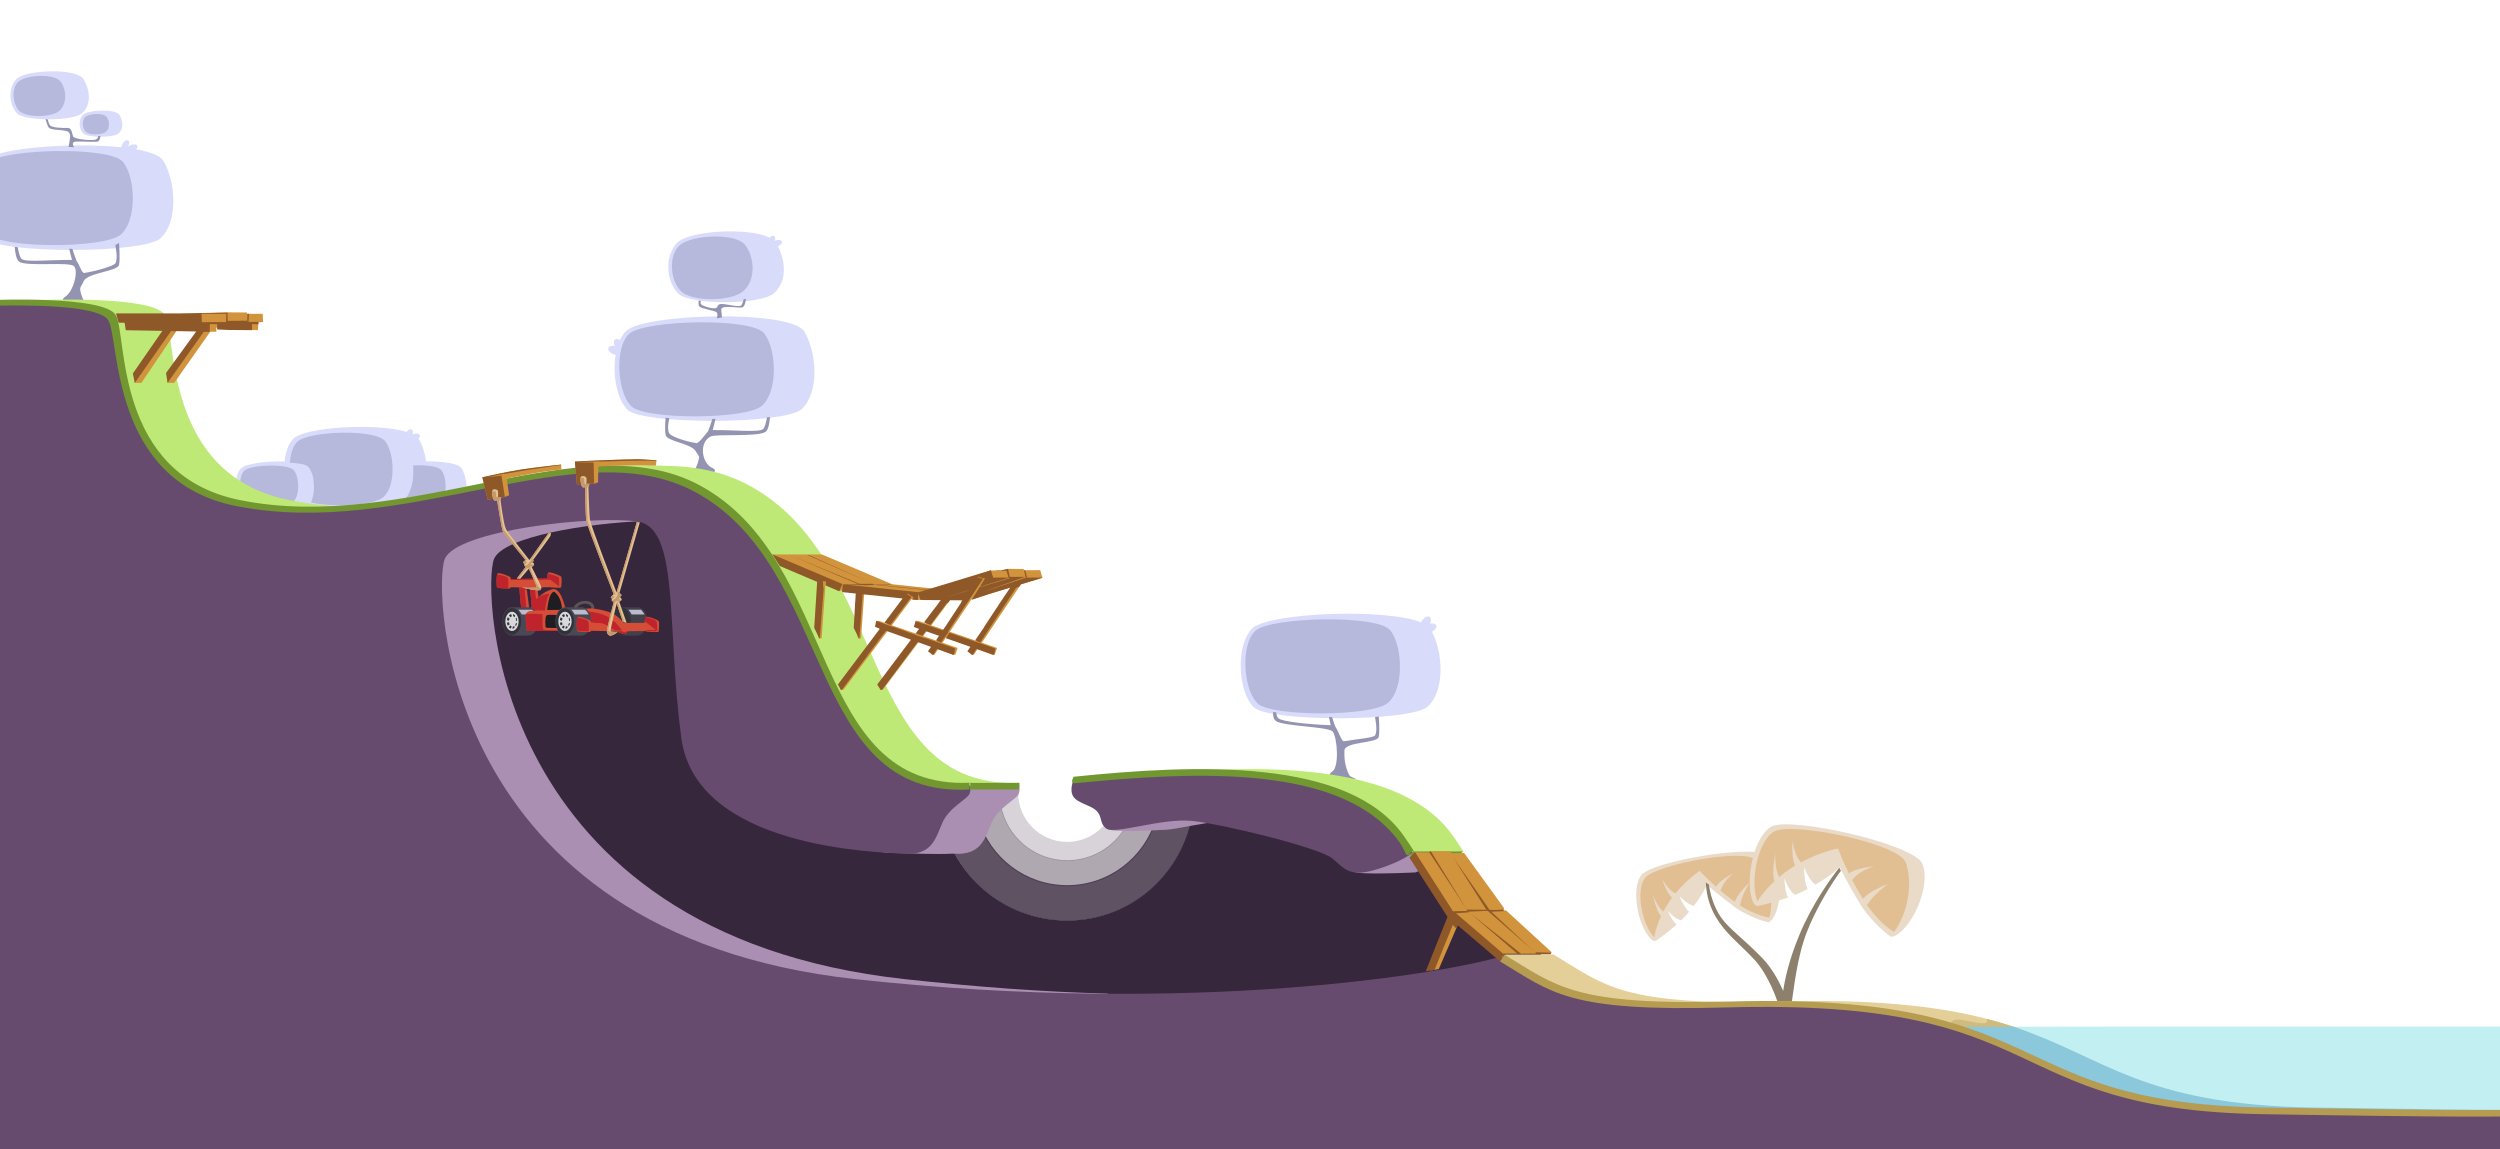 <?xml version="1.0" encoding="UTF-8" standalone="no"?>
<!-- Created with Inkscape (http://www.inkscape.org/) -->

<svg
   xmlns:dc="http://purl.org/dc/elements/1.1/"
   xmlns:cc="http://creativecommons.org/ns#"
   xmlns:rdf="http://www.w3.org/1999/02/22-rdf-syntax-ns#"
   xmlns:svg="http://www.w3.org/2000/svg"
   xmlns="http://www.w3.org/2000/svg"
   version="1.1"
   width="3350"
   height="1540"
   id="svg2985">
  <defs
     id="defs3049" />
  <g
     id="track_SVG">
    <path
       d="m 1311.603,1098 c 15.255,50.947 62.485,88.081 118.397,88.081 55.911,0 103.142,-37.133 118.396,-88.081 0,0 49.415,0 49.415,0 -16.352,77.68 -85.267,136 -167.811,136 -82.544,0 -151.46,-58.319 -167.812,-136 0,0 49.415,0 49.415,0 z"
       id="Shape 2"
       style="opacity:0.8;fill:#37273c;fill-rule:nonzero;stroke:none" />
    <path
       d="m 1341.267,1078.557 c 7.578,42.144 44.408,74.13 88.733,74.13 33.194,0 62.179,-17.945 77.837,-44.651 0,0 38.637,0.361 38.637,0.361 -18.305,46.416 -63.554,79.26 -116.474,79.26 -51.922,0 -96.458,-31.619 -115.408,-76.651 0,0 26.675,-32.45 26.675,-32.45 z"
       id="Shape 2 copy"
       style="opacity:0.4;fill:#37273c;fill-rule:nonzero;stroke:none" />
    <path
       d="m 1364.387,1061.064 c -0.01,0.479 -0.036,0.954 -0.036,1.436 0,36.257 29.392,65.649 65.649,65.649 23.001,0 43.226,-11.838 54.95,-29.745 0,0 26.529,4.847 26.529,4.847 -14.959,29.851 -45.816,50.354 -81.479,50.354 -43.997,0 -80.709,-31.189 -89.235,-72.663 0,0 23.622,-19.878 23.622,-19.878 z"
       id="Shape 2 copy 2"
       style="opacity:0.2;fill:#37273c;fill-rule:nonzero;stroke:none" />
    <path
       d="m 635,727 c 0,0 219,-59 219,-59 0,0 404.973,381.233 404.973,381.233 -0.31,4.216 -0.473,8.472 -0.473,12.767 0,94.717 76.784,171.5 171.5,171.5 90.294,0 162.959,-69.779 169.673,-158.354 0,0 346.327,68.854 346.327,68.854 0,0 136,154.5 136,154.5 0,0 -924.071,74.817 -924.071,74.817 0,0 -462.211,-280.914 -462.211,-280.914 0,0 -60.718,-365.403 -60.718,-365.403 z"
       id="Shape 1"
       style="fill:#37273c;fill-rule:nonzero;stroke:none" />
    <g
       id="trees">
      <path
         d="m 1918.73,846.342 c 15.91,30.19 16.657,80.766 -5.688,100.532 -23.296,20.608 -212.351,20.608 -232.959,0.896 -20.608,-19.712 -25.088,-80.991 -2.688,-105.183 19.877,-21.467 178.722,-28.114 226.78,-8.681 0.301,-0.588 0.643,-1.176 1.026,-1.756 3.139,-4.748 7.821,-7.184 10.459,-5.44 2.094,1.384 2.263,4.988 0.676,8.791 4.114,-0.592 7.593,0.487 8.404,2.879 0.89,2.624 -1.724,5.949 -6.01,7.962 z M 841.084,549.269 c -14.106,-13.492 -20.647,-46.456 -16.192,-73.674 -0.565,-0.133 -1.136,-0.289 -1.711,-0.484 -5.39,-1.828 -8.936,-5.737 -7.921,-8.732 0.811,-2.392 4.29,-3.472 8.404,-2.879 -1.588,-3.802 -1.419,-7.406 0.675,-8.791 1.63,-1.077 4.039,-0.556 6.383,1.117 2.079,-4.466 4.625,-8.448 7.673,-11.739 22.4,-24.192 221.311,-29.568 239.231,0 17.92,29.568 19.712,83.679 -3.584,104.287 -23.296,20.608 -212.351,20.608 -232.959,0.896 z M 1037.071,392.933 c -17.969,15.895 -112.113,15.895 -128.008,0.691 -15.895,-15.204 -19.351,-49.358 -2.073,-68.018 15.186,-16.401 95.611,-21.583 124.246,-7.111 2.023,-2.252 4.463,-3.278 6.052,-2.33 1.612,0.962 1.853,3.66 0.779,6.558 0.296,-0.139 0.589,-0.283 0.905,-0.403 3.95,-1.499 7.827,-0.936 8.66,1.259 0.806,2.123 -1.546,4.981 -5.275,6.523 11.395,21.962 11.52,47.964 -5.287,62.831 z M 529.077,680.54 c -33.499,4.972 -85.709,4.567 -114.7,-1.094 -20.689,6.811 -81.659,5.938 -90.305,-2.333 -9.677,-9.256 -11.78,-38.029 -1.262,-49.389 5.917,-6.39 33.781,-9.979 58.529,-9.43 1.216,-11.947 4.88,-23.01 11.438,-30.092 14.917,-16.11 111.778,-21.775 151.975,-9.55 2.222,-2.883 5.143,-4.297 6.978,-3.202 1.573,0.939 1.903,3.457 1.031,6.251 0.188,0.091 0.387,0.179 0.571,0.271 0.057,-0.022 0.107,-0.051 0.164,-0.073 4.139,-1.571 8.202,-0.98 9.075,1.319 0.53,1.396 -0.251,3.098 -1.863,4.573 0.093,0.138 0.202,0.271 0.287,0.41 5.015,8.275 8.442,18.955 9.989,30.048 22.002,-0.221 43.498,2.633 47.644,9.474 8.414,13.884 9.256,39.291 -1.683,48.968 -9.354,8.275 -65.684,9.463 -87.869,3.848 z M 381.23,619.368 c 0.023,-0.261 0.052,-0.519 0.077,-0.779 -1.019,0.228 -1.443,0.5 -0.077,0.779 z M -17.916,320.27 C -38.524,300.558 -43.004,239.279 -20.604,215.087 -4.976,198.209 96.548,190.497 162.603,197.414 c 0.105,-1.503 0.658,-3.247 1.663,-4.932 2.141,-3.589 5.493,-5.533 7.486,-4.344 1.971,1.176 1.873,4.975 -0.198,8.528 0.995,-0.959 2.359,-1.827 3.975,-2.44 3.907,-1.483 7.741,-0.926 8.565,1.245 0.534,1.407 -0.342,3.14 -2.078,4.594 18.846,3.3 32.498,8.239 36.609,15.022 17.92,29.568 19.712,83.679 -3.584,104.287 -23.296,20.608 -212.351,20.608 -232.958,0.896 z m 129.64,-141.194 c -5.876,-5.62 -7.153,-18.244 -0.766,-25.142 6.386,-6.897 43.996,-8.43 49.104,0 5.109,8.43 5.62,19.011 -1.022,24.886 -6.642,5.875 -41.441,5.875 -47.317,0.255 z M 23.216,152.227 C 12.436,141.915 10.092,118.751 21.81,106.096 c 11.718,-12.655 80.724,-15.468 90.098,0 9.374,15.468 10.312,34.881 -1.875,45.662 -12.187,10.78 -76.037,10.78 -86.817,0.469 z"
         id="bg"
         style="fill:#d9dbfb;fill-rule:evenodd;stroke:none" />
      <path
         d="m 1859.696,941.945 c -21.951,18.473 -154.867,18.473 -174.285,0.803 -19.419,-17.67 -23.64,-80.254 -2.533,-98.004 21.107,-17.751 163.309,-21.695 180.195,0 16.886,21.695 18.574,78.728 -3.377,97.201 z M 846.41,544.748 c -19.418,-17.67 -23.64,-80.254 -2.533,-98.004 21.107,-17.751 163.309,-21.695 180.195,0 16.886,21.695 18.574,78.728 -3.377,97.201 -21.951,18.473 -154.867,18.473 -174.285,0.803 z m 66.761,-153.955 c -14.978,-13.629 -18.234,-48.789 -1.954,-62.481 16.281,-13.691 74.286,-16.734 87.31,0 13.025,16.734 14.327,47.612 -2.605,61.861 -16.932,14.249 -67.774,14.249 -82.752,0.619 z M 530.991,676.167 c 4.062,-1.359 7.202,-2.892 9.141,-4.607 11.046,-9.771 15.034,-28.967 13.462,-47.9 16.233,-0.79 33.661,1.032 37.824,6.382 7.472,9.6 8.219,34.835 -1.494,43.009 -8.386,7.057 -43.86,8.016 -58.932,3.116 z m -114.281,-2.805 c 1.678,-4.041 4.186,-11.623 4.04,-20.612 -0.239,-14.757 -3.37,-22.139 -7.75,-27.25 -3.36,-3.919 -16.049,-4.912 -24.453,-5.476 0.742,-12.182 4.126,-23.273 10.671,-28.777 16.293,-13.702 103.848,-16.747 116.882,0 13.034,16.746 14.338,60.771 -2.607,75.03 -13.603,11.447 -68.065,13.696 -96.784,7.085 z m -22.728,-43.045 c 7.375,9.476 8.113,34.385 -1.475,42.453 -9.588,8.068 -55.072,8.068 -63.553,0.351 -8.481,-7.718 -10.325,-35.052 -1.106,-42.804 9.219,-7.753 58.759,-9.476 66.135,0 z M -12.589,315.248 c -19.419,-17.67 -23.64,-80.254 -2.533,-98.004 21.107,-17.75 163.309,-21.695 180.195,0 16.886,21.695 18.574,78.728 -3.378,97.201 -21.951,18.473 -154.866,18.473 -174.285,0.803 z M 115.083,176.794 c -4.868,-4.43 -5.927,-15.859 -0.635,-20.309 5.292,-4.45 24.146,-5.439 28.379,0 4.234,5.439 4.657,15.476 -0.847,20.107 -5.503,4.631 -22.029,4.631 -26.898,0.201 z M 26.389,149.021 c -9.583,-8.72 -11.666,-31.214 -1.25,-39.973 10.416,-8.759 47.526,-10.706 55.859,0 8.332,10.706 9.166,30.461 -1.667,39.577 -10.832,9.116 -43.36,9.116 -52.942,0.396 z"
         id="fg"
         style="fill:#b6b8dc;fill-rule:evenodd;stroke:none" />
      <path
         d="m 1847.5,987.5 c -1.983,8.793 -46,6 -46,18.5 0,7.499 -0.263,13.126 2.799,23.77 1.717,5.969 4.702,10.23 4.702,10.23 0,0 8,4 8,4 0,0 -25.5,4 -25.5,4 0,0 -16.5,-8 -6.5,-14 10,-6 6.928,-45.202 1,-53.5 -5,-7 -66.994,-7.072 -76.5,-14.5 -3.162,-2.471 -3.787,-7.387 -3.565,-11.896 0,0 4.224,0.469 4.224,0.469 0.247,3.144 0.999,6.289 2.841,7.927 5.342,4.749 41.84,8.253 70.192,9.289 -0.75,-3.093 -1.687,-7.148 -2.444,-11 0,0 4.292,0.202 4.292,0.202 1.966,7.046 3.816,11.525 4.321,12.694 3.88,5.207 8.33,20.149 11.497,19.631 19.218,-3.146 39.705,-4.789 41.642,-7.815 4.031,-6.3 0,-24.5 0,-24.5 0,0 5,-1 5,-1 0,0 1.717,19.883 0,27.5 z M 952,585 c -15.946,8.435 -11.452,36.054 2.5,42 10.728,4.572 -6.5,11 -6.5,11 0,0 -25.5,-4 -25.5,-4 0,0 8,-4 8,-4 0,0 2.985,-4.26 4.701,-10.23 3.062,-10.644 1.298,-7.271 -2.702,-14.77 -5.883,-11.029 -38.517,-13.207 -40.5,-22 -1.718,-7.616 0,-23.5 0,-23.5 0,0 5,1 5,1 0,0 -4.031,14.2 0,20.5 1.936,3.026 16.924,9.669 36.141,12.815 3.169,0.519 12.092,-11.693 15.621,-15.952 0.842,-2.063 3.601,-9.008 5.691,-16.373 0,0 4.289,-0.202 4.289,-0.202 -0.962,4.712 -2.578,10.783 -3.766,15.047 28.117,-0.375 62.194,3.402 67.524,-1.336 2.481,-2.206 4.201,-9.577 5.246,-15.75 0,0 4.014,-0.446 4.014,-0.446 -0.496,7.365 -1.898,16.678 -5.76,19.696 -9.506,7.428 -66.396,2.478 -74,6.5 z M 966.5,415 c 0.5,7.5 1,10.5 1,10.5 0,0 -7,1 -7,1 0,0 2.5,-6.5 -1,-8.5 -3.5,-2 -19.5,-4.5 -22,-7 -2.5,-2.5 -1.25,-8.25 -1.25,-8.25 0,0 3.5,0.5 3.5,0.5 0,0 -2.75,2.75 0.75,5.25 3.5,2.5 19,7 20.5,3 1.5,-4 3.5,-4.5 9,-4 5.5,0.5 21.5,4.5 23.5,1.5 2,-3 3,-8 3,-8 0,0 3,-0.5 3,-0.5 0,0 -0.5,8.5 -4,11 -3.5,2.5 -29.5,-4 -29,3.5 z M 112,377 c -3.5,8.499 -6.263,6.626 -3.201,17.27 1.717,5.969 4.702,10.23 4.702,10.23 0,0 8,4 8,4 0,0 -27.5,3 -27.5,3 0,0 -16.5,-8 -6.5,-14 10,-6 17.927,-32.202 12,-40.5 -5,-7 -64.494,0.928 -74,-6.5 -3.862,-3.018 -5.264,-12.33 -5.76,-19.695 0,0 4.014,0.446 4.014,0.446 1.045,6.172 2.765,13.544 5.246,15.749 5.331,4.738 39.408,0.962 67.525,1.336 -1.188,-4.264 -2.804,-10.335 -3.767,-15.047 0,0 4.289,0.202 4.289,0.202 2.09,7.364 4.848,14.31 5.69,16.372 3.529,4.259 6.952,16.471 10.121,15.952 19.218,-3.146 39.705,-9.789 41.642,-12.815 4.031,-6.3 0,-24.5 0,-24.5 0,0 5,-3 5,-3 0,0 1.717,21.883 0,29.5 -1.983,8.793 -42.74,10.442 -47.5,22 z M 99.1,190.3 c -3.5,2 0.2,7 0.2,7 0,0 -7.5,-0.4 -7.5,-0.4 0,0 1.7,-7.3 2.2,-14.8 0.11,-1.652 -1.055,-4.843 -2.98,-5.761 -6.813,-3.251 -23.135,-1.082 -26.02,-5.839 -2.231,-3.677 -4,-11 -4,-11 0,0 3,0.5 3,0.5 0,0 1,5 3,8 2,3 18,3.9 23.5,3.4 5.5,-0.5 6,7.4 7.5,11.4 1.5,4 27.6,6.3 31.1,3.8 3.5,-2.5 1.9,-4.1 1.9,-4.1 0,0 3.5,-0.5 3.5,-0.5 0,0 0.1,4.6 -2.4,7.1 -2.5,2.5 -29.5,-0.8 -33,1.2 z"
         id="trunk"
         style="fill:#9394b1;fill-rule:evenodd;stroke:none" />
    </g>
    <g
       id="palm_tree">
      <path
         d="m 2374.403,1232.431 c -0.844,1.094 -2.912,2.594 -4.387,3.611 -14.621,-3.245 -33.962,-12.296 -44.847,-20.179 -19.972,-14.463 -38.063,-30.417 -38.063,-30.417 0,0 -2.986,9.515 -17.472,28.5 -1.956,-0.564 -4.678,-1.546 -7.259,-3.163 -6.011,-3.767 -11.817,-9.865 -11.817,-9.865 0,0 2.992,7.736 7.043,13.995 1.87,2.889 4.162,5.374 5.754,6.95 -0.19,0.231 -0.371,0.455 -0.564,0.688 -2.941,3.559 -6.347,7.167 -10.005,10.716 -1.813,-0.489 -4.758,-1.471 -7.332,-3.195 -5.531,-3.704 -10.592,-9.56 -10.592,-9.56 0,0 2.866,6.913 6.5,12.301 1.783,2.643 3.859,4.81 5.279,6.159 -9.569,8.541 -19.979,16.366 -28.045,21.834 -0.302,-0.168 -3.072,0.023 -3.338,-0.156 -19.243,-12.968 -31.426,-70.464 -15.238,-88.688 16.187,-18.224 153.674,-41.862 171.217,-25.049 17.543,16.813 17.875,66.443 3.167,85.518 z"
         id="Rectangle 2"
         style="fill:#e9dbc7;fill-rule:nonzero;stroke:none" />
      <path
         d="m 2371.022,1229.638 c -13.285,-2.014 -28.398,-9.29 -39.496,-16.391 0.59,-2.791 1.853,-8.03 3.908,-13.071 3.621,-8.883 9.042,-17.639 9.042,-17.639 0,0 -7.797,7.011 -13.469,14.627 -3.093,4.153 -5.326,8.698 -6.468,11.256 -6.904,-5.036 -13.319,-10.153 -19.025,-15.002 0.866,-2.443 2.761,-7.19 5.692,-11.375 4.55,-6.496 11.209,-11.888 11.209,-11.888 0,0 -9.122,4.933 -15.857,10.338 -3.409,2.736 -5.944,5.953 -7.148,7.62 -13.434,-11.944 -21.754,-21.112 -21.754,-21.112 -0.194,-0.164 -17.399,11.66 -32.654,30.164 -1.963,-1.109 -5.226,-3.172 -8.035,-6.014 -5.226,-5.287 -9.509,-12.588 -9.509,-12.588 0,0 2.746,8.527 6.722,15.822 1.955,3.587 4.83,7.018 6.253,8.623 -1.157,1.562 -2.291,3.16 -3.389,4.796 -3.059,4.554 -5.775,9.15 -8.226,13.807 -1.841,-1.76 -4.759,-4.819 -7.153,-8.547 -4.102,-6.389 -6.89,-14.504 -6.89,-14.504 0,0 2.317,11.438 5.804,20.299 1.534,3.898 3.804,7.212 5.154,8.999 -4.123,8.927 -7.202,18.141 -9.161,27.892 -15.982,-15.998 -25.833,-63.966 -11.569,-80.024 15.29,-17.214 133.101,-39.88 148.671,-23.016 14.632,15.848 24.391,48.526 17.348,76.928 z"
         id="Rectangle 2 copy"
         style="fill:#e1bf93;fill-rule:nonzero;stroke:none" />
      <path
         d="m 2540.468,1253.456 c -1.432,0.83 -4.405,1.553 -6.503,2.01 -14.733,-10.236 -32.061,-29.05 -40.547,-42.731 -15.57,-25.1 -28.377,-50.998 -28.377,-50.998 0,0 -7.63,9.19 -32.307,23.656 -1.912,-1.512 -4.484,-3.838 -6.61,-6.803 -4.952,-6.905 -8.619,-16.3 -8.619,-16.3 0,0 -0.197,9.933 1.452,18.71 0.761,4.052 2.173,7.847 3.221,10.316 -0.315,0.17 -0.618,0.336 -0.937,0.507 -4.877,2.609 -10.29,5.061 -15.956,7.335 -1.788,-1.365 -4.605,-3.791 -6.676,-6.871 -4.448,-6.617 -7.399,-15.407 -7.399,-15.407 0,0 0.037,8.964 1.619,16.586 0.776,3.739 2.093,7.084 3.054,9.224 -14.485,5.122 -29.576,9.068 -40.999,11.467 -0.259,-0.324 -3.417,-1.369 -3.63,-1.689 -15.44,-23.112 -2.835,-92.373 23.383,-105.222 26.218,-12.849 189.342,23.381 201.153,49.983 11.81,26.601 -10.359,81.763 -35.323,96.227 z"
         id="Rectangle 2 copy 8"
         style="fill:#e9dbc7;fill-rule:nonzero;stroke:none" />
      <path
         d="m 2537.988,1248.826 c -13.811,-8.265 -27.258,-23.192 -36.334,-36.102 1.921,-2.825 5.701,-8.058 10.267,-12.713 8.047,-8.202 18.032,-15.446 18.032,-15.446 0,0 -11.826,4.23 -21.571,10.096 -5.323,3.204 -9.867,7.235 -12.292,9.551 -5.37,-8.723 -10.137,-17.308 -14.264,-25.279 2.069,-2.314 6.326,-6.715 11.474,-10.023 7.992,-5.134 17.821,-8.087 17.821,-8.087 0,0 -12.351,1.325 -22.269,4.258 -5.021,1.485 -9.291,3.9 -11.383,5.2 -9.467,-19.339 -14.525,-33.279 -14.525,-33.279 -0.141,-0.27 -24.58,5.023 -49.891,18.606 -1.673,-2.12 -4.352,-5.889 -6.175,-10.314 -3.392,-8.233 -4.824,-18.27 -4.824,-18.27 0,0 -0.828,10.698 0.266,20.589 0.538,4.863 2.167,9.972 3.015,12.397 -1.991,1.206 -3.974,2.462 -5.934,3.776 -5.452,3.655 -10.577,7.489 -15.403,11.533 -1.241,-2.792 -3.075,-7.491 -4.031,-12.686 -1.645,-8.944 -1.05,-19.205 -1.05,-19.205 0,0 -2.626,13.73 -2.784,25.136 -0.07,4.986 0.929,9.662 1.614,12.266 -8.633,8.028 -16.201,16.878 -22.807,26.805 -10.45,-24.99 0.413,-82.631 23.515,-93.953 24.764,-12.137 165.639,16.237 175.239,41.998 9.022,24.211 5,64.862 -15.704,93.145 z"
         id="Rectangle 2 copy 9"
         style="fill:#e1bf93;fill-rule:nonzero;stroke:none" />
      <path
         d="m 2465.633,1164.499 c 0.384,0.81 0.786,1.618 1.193,2.421 -11.494,14.933 -33.527,50.435 -45.748,82.216 -13.682,35.578 -17.471,78.718 -20.07,93.5 -0.612,3.481 -4.817,1.615 -8.186,-0.519 -3.334,1.217 -11.316,-0.686 -11.316,-0.686 0,0 -11.261,-35.12 -31.56,-56.545 -20.677,-21.823 -37.384,-33.606 -50.852,-56.293 -10.727,-18.07 -12.948,-36.135 -13.251,-46.061 0.798,0.551 1.608,1.099 2.43,1.634 0.539,0.351 1.081,0.698 1.625,1.042 1.487,11.48 6.101,29.322 16.16,43.925 10.897,15.819 31.137,29.325 56.41,55.721 12.294,12.841 21.757,30.945 27.064,42.984 1.864,-13.813 7.064,-39.881 21.549,-74.888 17.797,-43.015 44.056,-78.34 53.615,-90.477 0.304,0.674 0.616,1.349 0.937,2.025 z"
         id="Shape 15"
         style="fill:#8d816d;fill-rule:nonzero;stroke:none" />
    </g>
    <g
       id="track">
      <g
         id="track_surface">
        <path
           d="m 1912.629,1164.436 c -5.165,1.632 -9.743,2.812 -13.852,3.61 0,0 -1.778,0.954 -1.778,0.954 0,0 -47.5,2.5 -71,1 -5.656,-0.361 -10.144,-1.129 -13.712,-2.085 0,0 7.713,-6.915 7.713,-6.915 0,0 80,-24 80,-24 0,0 12.629,27.436 12.629,27.436 z M 1491,1107 c 0,0 61,-11 61,-11 0,0 64,-8 64,-8 0,0 2.347,14.671 2.347,14.671 -24.809,3.838 -49.023,9.78 -62.082,9.416 -21.189,1.537 -49.355,1.746 -62.266,0.913 -4.277,-0.276 -7.331,-1.01 -9.518,-1.926 0,0 6.518,-4.074 6.518,-4.074 z M 864.18,698.175 c -77.195,2.791 -189.917,20.933 -202.18,50.825 -16,39 -6,502 550,563 96.824,10.623 188.364,17.293 273.242,19.429 0,0 -31.242,10.571 -31.242,10.571 0,0 -756,-60 -756,-60 0,0 -175,-583 -175,-583 C 523,699 886,679 886,679 c 0,0 -21.82,19.175 -21.82,19.175 z M 1329,1102 c -9,20 -13,44 -50,42 -0.74,-0.04 -1.572,-0.081 -2.474,-0.125 -22.616,1.275 -52.399,-0.297 -77.526,-0.875 -5.536,-0.127 -10.826,-0.451 -15.849,-0.915 0,0 7.849,-23.085 7.849,-23.085 0,0 82,-66 82,-66 0,0 93.196,-1.635 93.196,-1.635 0.294,4.401 0.198,9.381 -1.196,12.635 C 1362,1071 1338,1082 1329,1102 z"
           id="cave"
           style="fill:#ab8fb2;fill-rule:evenodd;stroke:none" />
        <path
           d="m 1761,1052 c -55.126,-17.195 -129.425,-19.297 -189.414,-17.177 149.227,-11.148 311.542,-5.664 375.414,85.177 4.801,6.828 9.358,13.765 13.808,20.763 -1.28,0.947 -2.7,1.951 -4.235,2.989 0,0 -66.573,-1.752 -66.573,-1.752 0,0 -20,-56 -129,-90 z"
           id="jungle"
           style="fill:#bfe976;fill-rule:nonzero;stroke:none" />
        <path
           d="m 469.753,678.836 c -114.833,9.131 -173.753,-8.836 -173.753,-8.836 0,0 -74,-45 -74,-45 0,0 -41,-64 -41,-64 0,0 -18,-70 -18,-70 0,0 -9,-54 -9,-54 0,0 -12,-19 -12,-19 0,0 -69,-11 -69,-11 0,0 -15.977,-0.599 -15.977,-0.599 0,0 -0.023,-4.401 -0.023,-4.401 0,0 148,-6 164,20 16,26 -3.175,213.603 166,248 27.507,5.593 55.144,8.273 82.753,8.836 z m 831.247,374.163 c 0,0 -61.5,10.5 -130,-50 C 1102.5,942.5 1088,793.5 981,689 935.231,644.301 882.234,628.696 823.146,627.74 c 0,0 -11.813,-4.073 -11.813,-4.073 0,0 25.746,-0.221 47.334,-0.127 15.583,0.068 28.999,0.46 28.999,0.46 0,0 -0.041,0.117 -0.041,0.117 41.724,0.179 80.508,7.209 115.374,25.883 188.968,101.208 146.303,408.776 362.984,398.843 0.103,1.013 0.191,2.092 0.253,3.197 0,0 -65.238,0.959 -65.238,0.959 z"
           id="jungle_1"
           style="fill:#bfe976;fill-rule:evenodd;stroke:none" />
        <path
           d="m 2649.854,1388.238 c -52.009,-18.744 -105.678,-34.102 -156.854,-38.238 -59.242,-4.787 -236,-3 -325,-8 -79.372,-4.459 -138.857,-46.297 -150.799,-55.298 0,0 -1.495,-5.232 -1.495,-5.232 0,0 0.494,-2.471 0.494,-2.471 0,0 65.8,0 65.8,0 0,0 0.14,0.365 0.14,0.365 68.999,41.316 90.828,68.418 302.86,62.635 166.641,-4.545 258.401,13.862 327.446,38.812 0,0 -62.592,7.426 -62.592,7.426 z"
           id="beach"
           style="fill:#e3cf97;fill-rule:nonzero;stroke:none" />
        <path
           d="m 2706.499,1378.696 c 0,0 -81.499,0.97 -81.499,0.97 0,0 -9.832,-5.667 -9.832,-5.667 0,0 -3.874,-6.667 6.428,-7.667 10.302,-1 31.513,6.99 39.468,4.333 2.063,-0.689 1.628,-2.996 1.571,-5.297 15.772,4.103 30.272,8.583 43.864,13.326 z"
           id="wave"
           style="fill:#d0bb7e;fill-rule:nonzero;stroke:none" />
        <path
           d="m 2625,1376 c 0,0 73.578,0 73.578,0 123.238,40.978 170.423,104.124 400.422,108 133.271,2.246 211.302,3.09 256.804,3.268 0,0 0.196,5.732 0.196,5.732 0,0 -542,-3 -542,-3 0,0 -189,-114 -189,-114 z"
           id="water"
           style="fill:#7eaacf;fill-rule:nonzero;stroke:none" />
      </g>
      <path
         d="m 3351,1491.078 c 0,0 0,-0.578 0,-0.578 0,0 2.642,0.278 0,0.578 z M -3,1546 c 0,0 -6,-1140 -6,-1140 0,0 143.5,-6 159.5,20 16,26 -0.675,214.103 168.5,248.5 225.621,45.874 459.004,-104.549 615,-21 188.968,101.208 149.303,409.276 365.984,399.343 0.496,4.887 0.686,7.26 -0.984,11.157 -3,7 -27,18 -36,38 -9,20 -13,44 -50,42 C 1176,1142 933,1137 913,989 893,841 911,708 855,699 799,690 612,710 596,749 580,788 590,1251 1146,1312 c 456.511,50.085 794.533,-8.215 868.5,-31.22 69.111,41.364 92.324,69.506 304.5,63.72 440,-12 358,138 714,144 262.085,4.417 310.627,3.415 318,2.578 0,0 0,56.922 0,56.922 0,0 -3354,-2 -3354,-2 z m 1851,-382 c -40,13 -46,0 -63,-14 -17,-14 -147,-46 -188,-50 -41,-4 -104,19 -115,10 -11,-9 -2,-20 -21,-29 -17.064,-8.083 -31.413,-10.057 -22.501,-36.647 164.415,-16.861 366.87,-27.073 440.501,77.647 4.801,6.828 9.358,13.765 13.808,20.763 -9.004,6.664 -22.245,13.905 -44.808,21.237 z"
         id="base"
         style="fill:#674b6f;fill-rule:evenodd;stroke:none" />
      <path
         d="M 1299.984,1057.843 C 1078.482,1071.218 1119.968,760.208 931,659 775.004,575.451 545.752,723.874 316,678 146.705,644.197 161,455 145,429 131.799,407.549 26.759,408.88 -8.897,409.653 c 0,0 -0.103,-7.653 -0.103,-7.653 0,0 148,-6 164,20 16,26 -3.175,213.603 166,248 225.621,45.874 460.004,-103.549 616,-20 188.968,101.208 146.303,408.776 362.984,398.843 0.496,4.887 0.072,9.714 0,9 z m -0.984,0.157 c 0,0 66,0 66,0 0,0 1,-9 1,-9 0,0 -67,0 -67,0 0,0 0,9 0,9 z"
         id="hill"
         style="fill:#729731;fill-rule:nonzero;stroke:none" />
      <path
         d="m 1877,1131 c -74.562,-108.322 -275.031,-97.368 -437.205,-81.381 0,0 -2.799,-1.252 -2.799,-1.252 -0.615,-4.591 -0.928,-0.261 1.503,-7.514 164.415,-16.861 368.87,-25.573 442.501,79.147 4.801,6.829 9.358,13.765 13.808,20.763 -4.395,3.253 -2.289,1.121 -9.783,5.08 -2.616,-3.975 -5.312,-10.903 -8.024,-14.843 z m 8,15 c 0,0 68,0 68,0 0,0 8,-5 8,-5 0,0 -69,0 -69,0 0,0 -7,5 -7,5 z"
         id="jungle_2"
         style="fill:#719731;fill-rule:nonzero;stroke:none" />
      <path
         d="m 3369,1486.578 c 0,0 0,-0.578 0,-0.578 0,0 2.642,0.278 0,0.578 z M 2009.999,1288.28 c 69.111,41.364 89.83,67.763 302,61.72 445.509,-12.688 359.868,137 720,143 262.086,4.366 328.627,3.414 336,2.578 0,0 0,-0.578 0,-0.578 0,0 2.642,0.278 0,0.578 0,0 1,-9 1,-9 -7.373,0.836 -73.915,1.839 -336,-2.578 -356,-6 -274,-154 -714,-142 -211.97,5.781 -233.849,-21.304 -302.8,-62.599 0,0 -6.376,8.934 -6.2,8.88 z"
         id="beach_1"
         style="fill:#b59c51;fill-rule:evenodd;stroke:none" />
      <path
         d="m 2699.578,1376 c 123.238,40.978 170.423,104.124 400.422,108 262.085,4.417 328.627,3.414 336,2.578 0,0 -0.936,-110.869 -0.936,-110.869 -0.025,0 -0.064,0 -0.064,0 0,0 0,0 0,0 -88.373,-0.01 -128.925,0.01 -219,0.01 -104.272,0 -214.696,-0.025 -362.344,-0.01 0,0 -154.078,0.291 -154.078,0.291 z m 736.422,110.578 c 0,0 0,-0.578 0,-0.578 0,0 2.642,0.278 0,0.578 z m -1,-110.869 c 0,0 0.064,0 0.064,0 0.319,0 2.385,0 -0.064,0 z"
         id="water copy"
         style="opacity:0.2;fill:#9ae5ea;fill-rule:evenodd;stroke:none" />
      <path
         d="m 2632.578,1376 c 123.238,40.978 170.423,104.124 400.422,108 262.085,4.417 328.627,3.414 336,2.578 0,0 -0.937,-110.869 -0.937,-110.869 -0.025,0 -0.063,0 -0.063,0 0,0 0,0 0,0 -88.373,-0.01 -128.925,0.01 -219,0.01 -104.273,0 -214.696,-0.025 -362.344,-0.01 0,0 -154.078,0.291 -154.078,0.291 z m 736.422,110.578 c 0,0 0,-0.578 0,-0.578 0,0 2.642,0.278 0,0.578 z M 3368,1375.709 c 0,0 0.063,0 0.063,0 0.319,0 2.385,0 -0.063,0 z"
         id="water_1"
         style="opacity:0.502;fill:#9ae5ea;fill-rule:evenodd;stroke:none" />
    </g>
    <g
       id="ramps">
      <path
         d="m 2079.147,1275.885 c 0,0 -1.453,2.615 -1.453,2.615 0,0 -62.195,0 -62.195,0 0,0 -2.5,5.75 -2.5,5.75 0,0 -57.755,-49.156 -57.755,-49.156 0,0 -27.245,63.406 -27.245,63.406 0,0 -11,2 -11,2 0,0 29.231,-73.077 29.231,-73.077 0,0 -3.54,-3.013 -3.54,-3.013 0,0 -50.624,-78.775 -50.624,-78.775 0,0 3.433,-3.634 3.433,-3.634 0,0 19.5,0.5 19.5,0.5 0,0 1.374,-1.832 1.374,-1.832 0,0 27.519,0.207 27.519,0.207 0,0 1.357,2.375 1.357,2.375 0,0 16.716,-0.226 16.716,-0.226 0,0 53.529,73.909 53.529,73.909 0,0 -0.995,3.317 -0.995,3.317 0,0 4.276,0.285 4.276,0.285 0,0 60.371,55.35 60.371,55.35 z M 1315.624,861.249 c 0,0 20.376,7.001 20.376,7.001 0,0 -3,9 -3,9 0,0 -3.5,0 -3.5,0 0,0 -19.697,-7.302 -19.697,-7.302 0,0 -5.053,7.552 -5.053,7.552 0,0 -2.75,-0.25 -2.75,-0.25 0,0 -2.75,-4.5 -2.75,-4.5 0,0 3.617,-5.374 3.617,-5.374 0,0 -35.329,-13.097 -35.329,-13.097 0,0 -4.664,6.97 -4.664,6.97 0,0 20.376,7.001 20.376,7.001 0,0 -3,9 -3,9 0,0 -3.5,0 -3.5,0 0,0 -19.607,-7.437 -19.607,-7.437 0,0 -5.144,7.687 -5.144,7.687 0,0 -2.75,-0.25 -2.75,-0.25 0,0 -3.25,-4.5 -3.25,-4.5 0,0 3.841,-5.707 3.841,-5.707 0,0 -18.611,-7.059 -18.611,-7.059 0,0 -47.98,64.016 -47.98,64.016 0,0 -3.439,1.122 -4.05,-0.1 -1.399,-2.798 -0.2,-6.65 -0.2,-6.65 0,0 45.13,-59.96 45.13,-59.96 0,0 -33.973,-12.886 -33.973,-12.886 0,0 -59.656,79.596 -59.656,79.596 0,0 -3.439,1.122 -4.05,-0.1 -1.399,-2.798 0.3,-6.65 0.3,-6.65 0,0 56.734,-75.377 56.734,-75.377 0,0 -8.234,-3.123 -8.234,-3.123 0,0 -1,-6.75 -1,-6.75 0,0 3.5,0 3.5,0 0,0 10.46,3.594 10.46,3.594 0,0 25.455,-33.82 25.455,-33.82 0,0 -55.536,-7.978 -55.536,-7.978 0,0 -4.379,61.704 -4.379,61.704 0,0 -3.75,0 -3.75,0 0,0 -0.154,-0.72 -0.154,-0.72 0,0 -0.096,0.97 -0.096,0.97 0,0 -3,-13.75 -3,-13.75 0,0 3.152,-49.386 3.152,-49.386 0,0 -7.753,-1.114 -7.753,-1.114 0,0 -17.165,0 -17.165,0 0,0 -0.328,0.775 -0.328,0.775 0,0 -18.542,-8.843 -18.542,-8.843 0,0 -5.114,72.068 -5.114,72.068 0,0 -3.75,0 -3.75,0 0,0 -0.154,-0.72 -0.154,-0.72 0,0 -0.096,0.97 -0.096,0.97 0,0 -3,-13.75 -3,-13.75 0,0 3.986,-62.445 3.986,-62.445 0,0 -50.478,-24.074 -50.478,-24.074 0,0 -12.079,-12.079 -12.079,-12.079 0,0 -0.929,-0.402 -0.929,-0.402 0,0 0.527,0 0.527,0 0,0 -0.186,-0.186 -0.186,-0.186 0,0 0.439,0.186 0.439,0.186 0,0 65.681,0 65.681,0 0,0 -0.121,-0.186 -0.121,-0.186 0,0 93.923,39.759 93.923,39.759 0,0 -0.282,0.666 -0.282,0.666 0,0 0.925,0.098 0.925,0.098 0,0 0.046,-0.438 0.046,-0.438 0,0 58.337,6.161 58.337,6.161 0,0 74.049,-24.935 74.049,-24.935 0,0 0.113,0.371 0.113,0.371 0,0 13.238,-0.1 13.238,-0.1 0,0 9.561,-2.146 9.561,-2.146 0,0 20.75,0.25 20.75,0.25 0,0 0.5,1.5 0.5,1.5 0,0 -0.118,0.164 -0.118,0.164 0,0 21.618,-0.164 21.618,-0.164 0,0 -0.113,0.263 -0.113,0.263 0,0 0.451,-0.137 0.451,-0.137 0,0 3.065,10.079 3.065,10.079 0,0 -28.922,8.795 -28.922,8.795 0,0 -52.357,78.248 -52.357,78.248 z m -60.169,-2.549 c 0,0 4.794,-7.123 4.794,-7.123 0,0 -17.779,-6.591 -17.779,-6.591 0,0 -5.515,7.358 -5.515,7.358 0,0 18.5,6.357 18.5,6.357 z m -21.456,-54.7 c 0,0 0.838,-0.354 0.838,-0.354 0,0 -0.983,0.072 -0.983,0.072 0,0 -0.531,0.161 -0.531,0.161 0,0 0.028,-0.125 0.028,-0.125 0,0 -3.352,0.245 -3.352,0.245 0,0 -0.178,-0.37 -0.178,-0.37 0,0 -0.048,0.458 -0.048,0.458 0,0 -8.487,-1.219 -8.487,-1.219 0,0 -26.278,35.061 -26.278,35.061 0,0 34.715,11.928 34.715,11.928 0,0 5.648,-7.504 5.648,-7.504 0,0 -8.372,-3.104 -8.372,-3.104 0,0 -2e-4,-7.25 -2e-4,-7.25 0,0 3.5,0 3.5,0 0,0 10.062,3.458 10.062,3.458 0,0 24.934,-33.128 24.934,-33.128 0,0 -31.496,1.67 -31.496,1.67 z m 40.57,-2.151 c 0,0 -1.165,0.062 -1.165,0.062 0,0 1.095,0.34 1.095,0.34 0,0 -26.742,35.68 -26.742,35.68 0,0 17.604,6.049 17.604,6.049 0,0 27.082,-40.243 27.082,-40.243 0,0 -17.874,-1.888 -17.874,-1.888 z m 27.186,1.292 c 0,0 -29.021,43.372 -29.021,43.372 0,0 35.877,12.327 35.877,12.327 0,0 48.894,-72.653 48.894,-72.653 0,0 -55.75,16.954 -55.75,16.954 z M 345.5,442.5 c 0,0 -55.866,-3.492 -55.866,-3.492 0,0 0.366,5.492 0.366,5.492 0,0 -8.261,0 -8.261,0 0,0 -48.239,68.5 -48.239,68.5 0,0 -9,0 -9,0 0,0 1,-12.5 1,-12.5 0,0 41.184,-56.689 41.184,-56.689 0,0 -29.45,-1.417 -29.45,-1.417 0,0 -47.734,70.606 -47.734,70.606 0,0 -9,0 -9,0 0,0 1.5,-12.5 1.5,-12.5 0,0 40.5,-58.5 40.5,-58.5 0,0 6.554,0 6.554,0 0,0 -41.554,-2 -41.554,-2 0,0 -1.468,-9.784 -1.468,-9.784 0,0 -8.032,-0.216 -8.032,-0.216 0,0 -10,-7 -10,-7 0,0 78.17,-2.288 78.17,-2.288 0,0 -3.92,-0.462 -3.92,-0.462 0,0 61.25,-1.75 61.25,-1.75 0,0 27.5,0.25 27.5,0.25 0,0 0,1.75 0,1.75 0,0 21,0 21,0 0,0 0.5,11 0.5,11 0,0 -6.09,0.075 -6.09,0.075 0,0 -0.911,10.925 -0.911,10.925 z"
         id="light"
         style="fill:#d1933b;fill-rule:evenodd;stroke:none" />
      <path
         d="m 2078.714,1276.664 c 0,0 -1.02,1.836 -1.02,1.836 0,0 -62.195,0 -62.195,0 0,0 -6,9.25 -6,9.25 0,0 -56.294,-47.912 -56.294,-47.912 0,0 -1.873,4.358 -1.873,4.358 0,0 -4.603,-4.803 -4.603,-4.803 0,0 -24.408,60.08 -24.408,60.08 0,0 -11.823,2.027 -11.823,2.027 0,0 29.247,-73.117 29.247,-73.117 0,0 -0.556,-0.473 -0.556,-0.473 0,0 -50.545,-78.653 -50.545,-78.653 0,0 6.854,-7.257 6.854,-7.257 0,0 0.796,0.02 0.796,0.02 0,0 47.528,74.088 47.528,74.088 0,0 3.009,5.014 3.009,5.014 0,0 19.499,-0.513 19.499,-0.513 0,0 -1.144,-1.808 -1.144,-1.808 0,0 0.357,0 0.357,0 0,0 -50.287,-76.651 -50.287,-76.651 0,0 0.867,-1.156 0.867,-1.156 0,0 1.375,0 1.375,0 0,0 48.072,77.807 48.072,77.807 0,0 26.215,0.357 26.215,0.357 0,0 -44.787,-70.664 -44.787,-70.664 0,0 48.961,70.721 48.961,70.721 0,0 9.364,0.127 9.364,0.127 0,0 9.629,-0.608 9.629,-0.608 0,0 -0.453,1.51 -0.453,1.51 0,0 4.277,0.285 4.277,0.285 0,0 0.245,0.225 0.245,0.225 0,0 -20.715,0.921 -20.715,0.921 0,0 55.694,51.819 55.694,51.819 0,0 -60.5,-53 -60.5,-53 0,0 0.058,-0.01 0.058,-0.01 0,0 -26.089,1.126 -26.089,1.126 0,0 1.031,0.884 1.031,0.884 0,0 -17.417,1.357 -17.417,1.357 0,0 62.875,53.893 62.875,53.893 0,0 19.127,0 19.127,0 0,0 -62.586,-53.75 -62.586,-53.75 0,0 67.742,53.997 67.742,53.997 0,0 20.766,-0.239 20.766,-0.239 0,0 -1.758,-1.758 -1.758,-1.758 0,0 21.465,0.664 21.465,0.664 z M 1365.989,785.978 c 0,0 -4.513,1.716 -4.513,1.716 0,0 -38.23,58.301 -38.23,58.301 0,0 0,0.006 0,0.006 0,0 -9.75,15 -9.75,15 0,0 -6.75,-3 -6.75,-3 0,0 12.116,-17.804 12.116,-17.804 0,0 -0.116,-0.196 -0.116,-0.196 0,0 22.176,-33.636 22.176,-33.636 0,0 12.807,-19.031 12.807,-19.031 0,0 -28.679,8.721 -28.679,8.721 0,0 -23.042,7.767 -23.042,7.767 0,0 10.561,-16.922 10.561,-16.922 0,0 40.677,-12.15 40.677,-12.15 0,0 -1.25,-0.5 -1.25,-0.5 0,0 -39.032,12.018 -39.032,12.018 0,0 7.032,-11.268 7.032,-11.268 0,0 -2.25,-0.25 -2.25,-0.25 0,0 -0.109,0.166 -0.109,0.166 0,0 -6.891,-2.166 -6.891,-2.166 0,0 -1.25,0.5 -1.25,0.5 0,0 7.665,2.395 7.665,2.395 0,0 -7.643,11.684 -7.643,11.684 0,0 -0.134,0.041 -0.134,0.041 0,0 -0.403,0.602 -0.403,0.602 0,0 0.144,-0.043 0.144,-0.043 0,0 -12.474,19.069 -12.474,19.069 0,0 -0.219,0.007 -0.219,0.007 0,0 -25.742,38.82 -25.742,38.82 0,0 0.306,0.424 0.306,0.424 0,0 -0.702,1.035 -0.702,1.035 0,0 0.397,0.136 0.397,0.136 0,0 -5.143,7.094 -5.143,7.094 0,0 -0.125,-0.044 -0.125,-0.044 0,0 -4.426,6.529 -4.426,6.529 0,0 -6.75,-3 -6.75,-3 0,0 4.088,-6.007 4.088,-6.007 0,0 -17.721,-6.197 -17.721,-6.197 0,0 -4.618,6.174 -4.618,6.174 0,0 -8.965,-3.189 -8.965,-3.189 0,0 4.544,-6.037 4.544,-6.037 0,0 -0.214,-0.075 -0.214,-0.075 0,0 0.065,-0.085 0.065,-0.085 0,0 -6.905,-2.414 -6.905,-2.414 0,0 2.347,-7.746 2.347,-7.746 0,0 9.782,3.347 9.782,3.347 0,0 0.181,-0.236 0.181,-0.236 0,0 9.104,3.147 9.104,3.147 0,0 -0.159,0.212 -0.159,0.212 0,0 17.416,5.96 17.416,5.96 0,0 3.304,-4.855 3.304,-4.855 0,0 0.041,0.057 0.041,0.057 0,0 21.53,-32.78 21.53,-32.78 0,0 -0.521,0.017 -0.521,0.017 0,0 1.934,-2.873 1.934,-2.873 0,0 -16.517,-0.125 -16.517,-0.125 0,0 -2.667,3.559 -2.667,3.559 0,0 -1.335,0.043 -1.335,0.043 0,0 -22.049,29.478 -22.049,29.478 0,0 -8.698,-3.454 -8.698,-3.454 0,0 7.801,-10.364 7.801,-10.364 0,0 11.729,-15.296 11.729,-15.296 0,0 -0.222,0.007 -0.222,0.007 0,0 3.061,-4.067 3.061,-4.067 0,0 -26.588,-0.201 -26.588,-0.201 0,0 0.838,-0.354 0.838,-0.354 0,0 -0.282,0.021 -0.282,0.021 0,0 13.847,-4.373 13.847,-4.373 0,0 -15.078,4.585 -15.078,4.585 0,0 -0.037,-0.12 -0.037,-0.12 0,0 -2.583,-8.493 -2.583,-8.493 0,0 -0.932,8.821 -0.932,8.821 0,0 -7.633,-0.806 -7.633,-0.806 0,0 2.11,-2.532 2.11,-2.532 0,0 -0.938,-0.625 -0.938,-0.625 0,0 0.687,0.125 0.687,0.125 0,0 -7.5,-4.75 -7.5,-4.75 0,0 -1.25,0.5 -1.25,0.5 0,0 6,3.75 6,3.75 0,0 0.324,0.059 0.324,0.059 0,0 -2.407,3.159 -2.407,3.159 0,0 -0.246,-0.026 -0.246,-0.026 0,0 -25.778,34.463 -25.778,34.463 0,0 -7.99,-3.065 -7.99,-3.065 0,0 24.378,-32.39 24.378,-32.39 0,0 -22.864,-2.415 -22.864,-2.415 0,0 -30.691,-3.241 -30.691,-3.241 0,0 -4.402,59.206 -4.402,59.206 0,0 -0.566,0 -0.566,0 0,0 -7.008,-14.25 -7.008,-14.25 0,0 1.652,-29.051 1.652,-29.051 0,0 1.077,-16.882 1.077,-16.882 0,0 -0.117,-0.012 -0.117,-0.012 0,0 -18.267,-1.929 -18.267,-1.929 0,0 0.198,-1.876 0.198,-1.876 0,0 0.908,-8.601 0.908,-8.601 0,0 0.952,0.101 0.952,0.101 0,0 21.596,0 21.596,0 0,0 -0.5,-0.25 -0.5,-0.25 0,0 -1.5,0 -1.5,0 0,0 -91.75,-39 -91.75,-39 0,0 93.289,38.5 93.289,38.5 0,0 17.761,0 17.761,0 0,0 -87.3,-38.5 -87.3,-38.5 0,0 2.5,0.25 2.5,0.25 0,0 84.837,38.25 84.837,38.25 0,0 0.163,0 0.163,0 0,0 0.193,0.16 0.193,0.16 0,0 1.307,0.589 1.307,0.589 0,0 -1.274,-0.562 -1.274,-0.562 0,0 1.274,1.062 1.274,1.062 0,0 23.675,-0.717 23.675,-0.717 0,0 -0.194,0.457 -0.194,0.457 0,0 0.541,0.057 0.541,0.057 0,0 -17.885,0.49 -17.885,0.49 0,0 65.353,6.293 65.353,6.293 0,0 85.348,-25.955 85.348,-25.955 0,0 0.113,0.371 0.113,0.371 0,0 2.89,9.503 2.89,9.503 0,0 20.698,0 20.698,0 0,0 -2.846,-9.249 -2.846,-9.249 0,0 -14.943,0.249 -14.943,0.249 0,0 1.853,-0.561 1.853,-0.561 0,0 5.587,-0.042 5.587,-0.042 0,0 9.552,-2.144 9.552,-2.144 0,0 2.345,10.748 2.345,10.748 0,0 20.664,0 20.664,0 0,0 -59.5,21.25 -59.5,21.25 0,0 61.25,-20.5 61.25,-20.5 0,0 -1.75,-0.75 -1.75,-0.75 0,0 0.46,0 0.46,0 0,0 -1.996,-8.839 -1.996,-8.839 0,0 1.684,-0.013 1.684,-0.013 0,0 2.378,9.851 2.378,9.851 0,0 20.565,0 20.565,0 0,0 0.062,0.205 0.062,0.205 0,0 -28.922,8.795 -28.922,8.795 0,0 -1.992,2.977 -1.992,2.977 z m -125.489,4.522 c 0,0 -67.278,-6.605 -67.278,-6.605 0,0 -12.973,0.355 -12.973,0.355 0,0 -24.689,-0.705 -24.689,-0.705 0,0 95.319,10.067 95.319,10.067 0,0 0,2.8e-4 0,2.8e-4 0,0 10.402,-3.163 10.402,-3.163 0,0 -0.782,0.052 -0.782,0.052 z M 1257,803.5 c 0,0 5.706,-1.704 5.706,-1.704 0,0 0.052,-0.069 0.052,-0.069 0,0 -5.759,1.773 -5.759,1.773 z m 12.918,-3.977 c 0,0 0.146,0.075 0.146,0.075 0,0 27.808,-8.306 27.808,-8.306 0,0 0.263,-0.457 0.263,-0.457 0,0 -28.216,8.688 -28.216,8.688 z m -74.466,-16.623 c 0,0 0.756,0.08 0.756,0.08 0,0 0.541,0.271 0.541,0.271 0,0 -1.338,0.037 -1.338,0.037 0,0 0.041,-0.387 0.041,-0.387 z m -70.468,8.601 c 0,0 -0.328,0.775 -0.328,0.775 0,0 -18.313,-7.77 -18.313,-7.77 0,0 0.657,-5.255 0.657,-5.255 0,0 -4.25,-0.5 -4.25,-0.5 0,0 0.5,9.75 0.5,9.75 0,0 0.482,-0.219 0.482,-0.219 0,0 -5.155,67.219 -5.155,67.219 0,0 -0.569,0 -0.569,0 0,0 -6.966,-14.164 -6.966,-14.164 0,0 3.935,-61.653 3.935,-61.653 0,0 -0.07,-0.03 -0.07,-0.03 0,0 -26.617,-11.293 -26.617,-11.293 0,0 -23.283,-9.878 -23.283,-9.878 0,0 -9.866,-15.203 -9.866,-15.203 0,0 0,0 0,0 0,0 -0.18,-0.278 -0.18,-0.278 0,0 -0.121,-0.186 -0.121,-0.186 0,0 93.922,39.759 93.922,39.759 0,0 -3.779,8.927 -3.779,8.927 z M 346.168,434.481 c 0,0 -8.562,-0.026 -8.562,-0.026 0,0 0.347,7.977 0.347,7.977 0,0 -31.685,-0.283 -31.685,-0.283 0,0 -15.268,-0.65 -15.268,-0.65 0,0 0,-7.185 0,-7.185 0,0 -9.787,-0.029 -9.787,-0.029 0,0 -0.213,10.465 -0.213,10.465 0,0 -7.921,-0.158 -7.921,-0.158 0,0 -48.579,68.408 -48.579,68.408 0,0 -1.999,-13.19 -1.999,-13.19 0,0 40.416,-55.631 40.416,-55.631 0,0 -26.571,-0.472 -26.571,-0.472 0,0 -0.103,0.153 -0.103,0.153 0,0 -7.095,-0.141 -7.095,-0.141 0,0 -48.449,69.282 -48.449,69.282 0,0 -0.199,0 -0.199,0 0,0 -2.5,-12.5 -2.5,-12.5 0,0 39.55,-57.128 39.55,-57.128 0,0 -49.05,-0.872 -49.05,-0.872 0,0 -1.5,-10 -1.5,-10 0,0 -8,0 -8,0 0,0 -3.5,-12.5 -3.5,-12.5 0,0 95.498,0 95.498,0 0,0 19.019,-0.543 19.019,-0.543 0,0 0.008,0.205 0.008,0.205 0,0 34.975,-0.662 34.975,-0.662 0,0 0,11 0,11 0,0 26.25,-0.25 26.25,-0.25 0,0 -0.254,1.651 -0.254,1.651 0,0 0.301,-0.002 0.301,-0.002 0,0 0.321,-10.899 0.321,-10.899 0,0 1.905,0 1.905,0 0,0 -0.43,10.889 -0.43,10.889 0,0 19.397,-0.108 19.397,-0.108 0,0 0.01,0.219 0.01,0.219 0,0 -6.089,0.075 -6.089,0.075 0,0 -0.242,2.906 -0.242,2.906 z m -76.111,-13.981 c 0,0 0.432,11.239 0.432,11.239 0,0 32.335,-0.181 32.335,-0.181 0,0 0.425,-11.058 0.425,-11.058 0,0 -33.192,0 -33.192,0 z m 907.769,421.891 c 0,0 0.295,-0.385 0.295,-0.385 0,0 -5.622,-2.007 -5.622,-2.007 0,0 1.094,-5.836 1.094,-5.836 0,0 0.632,-2.085 0.632,-2.085 0,0 7.851,2.74 7.851,2.74 0,0 13.923,5.181 13.923,5.181 0,0 0,-0.321 0,-0.321 0,0 18.783,6.556 18.783,6.556 0,0 -0.033,0.264 -0.033,0.264 0,0 25.25,9 25.25,9 0,0 0.22,-0.385 0.22,-0.385 0,0 39.78,13.885 39.78,13.885 0,0 -1.65,8.25 -1.65,8.25 0,0 -1.501,0 -1.501,0 0,0 -21.337,-7.617 -21.337,-7.617 0,0 -4.692,7.759 -4.692,7.759 0,0 -1.571,-0.143 -1.571,-0.143 0,0 -5.75,-4.5 -5.75,-4.5 0,0 2.729,-4.056 2.729,-4.056 0,0 1.405,-1.873 1.405,-1.873 0,0 -17.95,-6.408 -17.95,-6.408 0,0 -47.817,63.928 -47.817,63.928 -0.519,0.095 -1.099,0.157 -1.596,0.109 0,0 -3.568,-5.138 -3.568,-5.138 -0.688,-1.2 -1.202,-2.062 -1.202,-2.062 0,0 45.02,-59.814 45.02,-59.814 0,0 -0.377,-0.133 -0.377,-0.133 0,0 0.178,-0.232 0.178,-0.232 0,0 -33.059,-11.801 -33.059,-11.801 0,0 -3.09,4.131 -3.09,4.131 0,0 -0.171,-0.15 -0.171,-0.15 0,0 -21.5,28.75 -21.5,28.75 0,0 -0.095,0.501 -0.095,0.501 0,0 -34.382,45.967 -34.382,45.967 -0.703,0.022 -1.341,-0.104 -1.572,-0.567 -1.399,-2.798 -3.7,-6.65 -3.7,-6.65 0,0 56.078,-74.506 56.078,-74.506 0,0 -1.001,-0.353 -1.001,-0.353 z m 122.632,24.33 c 0,0 -32.943,-11.519 -32.943,-11.519 0,0 4.698,-7.261 4.698,-7.261 0,0 61.535,21.059 61.535,21.059 0,0 -1.65,8.25 -1.65,8.25 0,0 -1.53,0 -1.53,0 0,0 -22.216,-7.768 -22.216,-7.768 0,0 -4.783,7.911 -4.783,7.911 0,0 -1.57,-0.143 -1.57,-0.143 0,0 -5.75,-4.5 -5.75,-4.5 0,0 2.73,-4.056 2.73,-4.056 0,0 1.48,-1.973 1.48,-1.973 z"
         id="dark"
         style="fill:#8f5828;fill-rule:evenodd;stroke:none" />
    </g>
  </g>
  <g
     id="f1_4">
    <g
       id="f1_3">
      <path
         d="m 796.166,815.216 c -0.982,5.561 -7.973,10.069 -15.615,10.069 -7.643,0 -13.042,-4.508 -12.061,-10.069 0.982,-5.561 7.973,-10.069 15.615,-10.069 7.643,0 13.042,4.508 12.061,10.069 z m -12.251,-6.243 c -5.378,0 -10.34,2.952 -11.082,6.594 -0.742,3.642 3.017,6.594 8.395,6.594 5.378,0 10.34,-2.952 11.082,-6.594 0.742,-3.642 -3.017,-6.594 -8.395,-6.594 z"
         id="Ellipse 2"
         style="fill:#5c5555;fill-rule:evenodd;stroke:none" />
      <g
         id="wheel_1 copy 3">
        <path
           d="m 854.206,851.661 c 0,0 0,0.027 0,0.027 0,0 -21.5,0 -21.5,0 0,0 0,-0.013 0,-0.013 -0.094,0.003 -0.187,0.013 -0.282,0.013 -7.266,0 -13.156,-8.528 -13.156,-19.047 0,-10.519 5.89,-19.047 13.156,-19.047 0.499,0 0.99,0.046 1.475,0.125 0,0 18.627,0 18.627,0 0.514,-0.088 1.036,-0.138 1.565,-0.138 7.262,0 13.149,8.526 13.149,19.044 0,10.462 -5.826,18.945 -13.035,19.036 z"
           id="Ellipse 1 copy 2"
           style="fill:#41404b;fill-rule:nonzero;stroke:none" />
        <path
           d="m 842.029,817 c 0,0 16.927,0 16.927,0 0,0 1.684,1.854 2.932,3.567 1.072,1.472 1.735,2.839 1.735,2.839 0,0 -17.261,0 -17.261,0 0,0 -0.581,-1.352 -1.57,-2.815 -1.163,-1.72 -2.763,-3.592 -2.763,-3.592 z"
           id="Rectangle 1"
           style="fill:#bdbbce;fill-rule:nonzero;stroke:none" />
        <path
           d="m 832.05,813.594 c 7.266,0 13.156,8.528 13.156,19.047 0,10.519 -5.89,19.047 -13.156,19.047 -7.266,0 -13.156,-8.528 -13.156,-19.047 0,-10.519 5.89,-19.047 13.156,-19.047 z"
           id="Ellipse 1 copy 3"
           style="fill:#32323a;fill-rule:nonzero;stroke:none" />
      </g>
      <path
         d="m 735.593,786.797 c -4.356,0.229 -9.583,0.416 -15.603,0.474 0,0 1.702,13.194 1.702,13.194 5.543,-6.048 12.538,-9.021 16.649,-10.34 1.076,-0.584 2.224,-0.925 3.459,-0.925 11.8,0 17,31.6 17,31.6 0,0 -23.6,5 -23.6,5 0,0 -5.283,-3.742 -5.283,-3.742 0,0 -14.317,1.342 -14.317,1.342 0,0 -5,-7.2 -5,-7.2 0,0 0.508,-1.276 1.927,-3.629 -0.851,-8.115 -2.179,-21.693 -1.945,-25.282 -1.751,-0.004 -3.419,-0.011 -4.993,-0.021 0,0 3.811,29.532 3.811,29.532 0,0 -10.6,2 -10.6,2 0,0 -3.011,-26.765 -2.605,-31.634 -6.208,-0.099 -10.051,-0.231 -11.884,-0.307 -0.102,0.687 -0.21,1.171 -0.311,1.341 -0.6,1 -16.8,0 -17.8,-0.8 -1,-0.8 -1.4,-17.2 0.6,-19 2,-1.8 16.2,3.8 17.4,5.4 0.25,0.334 0.412,1.115 0.509,2.145 0,0 48.507,-0.724 48.507,-0.724 0.124,-3.694 0.54,-7.06 1.384,-7.821 2,-1.8 16.2,3.8 17.4,5.4 1.2,1.6 0.4,13.4 -0.2,14.4 -0.502,0.837 -11.91,0.272 -16.207,-0.403 z"
         id="f1"
         style="fill:#d64d36;fill-rule:nonzero;stroke:none" />
      <path
         d="m 666.2,787.4 c -0.868,-0.695 -1.284,-13.154 -0.067,-17.597 3.364,0.537 12.099,2.108 13.867,4.197 1.915,2.263 1.102,12.099 0.86,14.611 -4.914,0.076 -13.922,-0.621 -14.66,-1.211 z m 41.6,-0.2 c 0,0 11.8,-0.2 11.8,-0.2 0,0 0.4,3.4 0.4,3.4 0,0 -3.4,-1.2 -2.8,2.2 0.264,1.498 0.684,5.872 1.071,10.294 0.857,-0.818 1.826,-1.595 2.929,-2.294 0.16,-0.101 0.315,-0.187 0.473,-0.284 0,0 0.019,0.149 0.019,0.149 0.12,-0.131 0.244,-0.252 0.365,-0.38 7.809,-4.656 14.143,-4.485 14.143,-4.485 0,0 -2.2,3 -4,10.8 -1.356,5.875 -1.8,11.6 -1.8,11.6 0,0 -14.4,0 -14.4,0 0,0 -3.575,-2.503 -3.575,-2.503 0,0 -1.655,0.317 -1.655,0.317 0.246,-0.536 0.783,-1.629 1.757,-3.244 -0.851,-8.115 -2.179,-21.693 -1.945,-25.282 -0.95,-0.002 -1.871,-0.006 -2.771,-0.01 0,0 -0.012,-0.08 -0.012,-0.08 z m -2.2,-0.2 c 0,0 0.031,0.268 0.031,0.268 -0.014,-9e-5 -0.029,-1.8e-4 -0.042,-2.7e-4 0,0 0.404,3.13 0.404,3.13 -0.074,-0.026 -3.386,-1.16 -2.793,2.202 0.6,3.4 2,21.6 2,21.6 0,0 -6.762,1.295 -6.762,1.295 -0.787,-7.313 -2.56,-24.52 -2.243,-28.329 -0.07,-0.001 -0.13,-0.002 -0.199,-0.003 0,0 9.604,-0.163 9.604,-0.163 z m 43.6,-1.2 c 0,0 -11.704,-8.99 -11.704,-8.99 0,0 -53.295,0.39 -53.295,0.39 0,0 0,-3.4 0,-3.4 0.25,0.334 0.412,1.114 0.509,2.145 0,0 48.507,-0.724 48.507,-0.724 0.092,-2.741 0.345,-5.299 0.814,-6.748 3.342,0.895 13.928,3.844 14.77,5.528 1,2 0.4,11.8 0.4,11.8 z"
         id="f1 copy 4"
         style="fill:#bf232b;fill-rule:evenodd;stroke:none" />
      <g
         id="wheel_1">
        <path
           d="m 708.206,851.661 c 0,0 0,0.027 0,0.027 0,0 -21.5,0 -21.5,0 0,0 0,-0.013 0,-0.013 -0.094,0.003 -0.187,0.013 -0.282,0.013 -7.266,0 -13.156,-8.528 -13.156,-19.047 0,-10.519 5.89,-19.047 13.156,-19.047 0.499,0 0.99,0.046 1.475,0.125 0,0 18.627,0 18.627,0 0.514,-0.088 1.036,-0.138 1.565,-0.138 7.262,0 13.149,8.526 13.149,19.044 0,10.462 -5.826,18.945 -13.035,19.036 z"
           id="Ellipse 1 copy 2_1"
           style="fill:#4a4854;fill-rule:nonzero;stroke:none" />
        <path
           d="m 694.562,817 c 0,0 18.394,0 18.394,0 0,0 1.531,1.309 2.694,2.862 1.234,1.647 2.106,3.544 2.106,3.544 0,0 -18.594,0 -18.594,0 0,0 -0.947,-1.798 -2.096,-3.398 -1.151,-1.603 -2.504,-3.009 -2.504,-3.009 z"
           id="Rectangle 1_1"
           style="fill:#bdbbce;fill-rule:nonzero;stroke:none" />
        <path
           d="m 686.062,814.748 c 6.826,0 12.359,8.011 12.359,17.892 0,9.882 -5.533,17.892 -12.359,17.892 -6.826,0 -12.359,-8.011 -12.359,-17.892 0,-9.882 5.533,-17.892 12.359,-17.892 z"
           id="Ellipse 1 copy 3_1"
           style="fill:#333139;fill-rule:nonzero;stroke:none" />
        <path
           d="m 686.062,845.526 c -2.048,0 -3.929,-1.012 -5.434,-2.696 0,0 -0.054,0.103 -0.054,0.103 0,0 -0.101,-0.271 -0.101,-0.271 -2.019,-2.362 -3.312,-5.972 -3.312,-10.022 0,-7.116 3.985,-12.885 8.901,-12.885 4.915,0 8.9,5.769 8.9,12.885 0,7.116 -3.985,12.885 -8.9,12.885 z m -3.165,-8.884 c -0.388,-0.804 -0.659,-1.728 -0.786,-2.73 0,0 -2.826,0.404 -2.826,0.404 0.167,1.424 0.536,2.748 1.073,3.898 0,0 2.539,-1.573 2.539,-1.573 z m 8.593,-2.059 c -0.214,1.065 -0.586,2.026 -1.094,2.817 0,0 0.839,1.797 0.839,1.797 0.679,-1.122 1.184,-2.463 1.462,-3.944 0,0 -1.207,-0.67 -1.207,-0.67 z m -2.323,4.183 c -0.607,0.48 -1.286,0.776 -2.015,0.839 0,0 -0.518,2.957 -0.518,2.957 1.022,-0.122 1.98,-0.566 2.826,-1.264 0,0 -0.293,-2.532 -0.293,-2.532 z m -7.084,-7.001 c 0.093,-1.068 0.336,-2.064 0.722,-2.926 0,0 -2.436,-1.794 -2.436,-1.794 -0.559,1.189 -0.937,2.566 -1.097,4.048 0,0 2.811,0.672 2.811,0.672 z m 1.809,-4.619 c 0.598,-0.679 1.298,-1.17 2.074,-1.381 0,0 -1.079,-2.931 -1.079,-2.931 -1.068,0.267 -2.049,0.888 -2.889,1.78 0,0 1.894,2.533 1.894,2.533 z m 3.767,-1.396 c 0.807,0.195 1.537,0.679 2.156,1.376 0,0 0.441,-2.371 0.441,-2.371 -0.845,-0.944 -1.844,-1.61 -2.935,-1.903 0,0 0.338,2.898 0.338,2.898 z m 3.309,3.22 c 0.406,0.95 0.651,2.047 0.703,3.227 0,0 1.243,-0.408 1.243,-0.408 -0.094,-1.603 -0.452,-3.094 -1.008,-4.391 0,0 -0.938,1.572 -0.938,1.572 z m -6.527,13.343 c 0,0 1.261,-2.892 1.261,-2.892 -0.674,-0.241 -1.284,-0.689 -1.814,-1.291 0,0 -2.042,2.373 -2.042,2.373 0.755,0.85 1.635,1.474 2.594,1.81 z"
           id="Ellipse 1 copy 4"
           style="fill:#d9d9db;fill-rule:evenodd;stroke:none" />
      </g>
      <path
         d="m 837.8,849.4 c -4.4,1.4 -19,-7.8 -19,-7.8 0,0 -27.8,-4.8 -27.8,-4.8 0,0 -7,-9.8 -7,-9.8 0,0 -1.6,-11.2 -1.6,-11.2 0,0 10.6,-0.6 10.6,-0.6 0,0 11.2,1 23,4.8 11.8,3.8 19,13.8 22.4,18.2 3.4,4.4 3.8,9.8 -0.6,11.2 z m -132,-4 c 0,0 -1.8,-19 -1.4,-21.8 0.4,-2.8 3.2,-3.8 5.2,-4.8 2,-1 42.4,1.8 42.4,1.8 0,0 -0.6,25 -0.6,25 0,0 -45.6,-0.2 -45.6,-0.2 z"
         id="f1_1"
         style="fill:#d54d37;fill-rule:evenodd;stroke:none" />
      <path
         d="m 727,823.4 c 0.2,1.6 -0.8,19.6 1.6,20.4 2.4,0.8 20.2,1 20.2,1 0,0 -1.102,0.784 -1.102,0.784 0,0 -41.898,-0.184 -41.898,-0.184 0,0 -1.8,-19 -1.4,-21.8 0.045,-0.314 0.124,-0.603 0.225,-0.875 5.814,-0.199 22.211,-0.642 22.375,0.675 z m 113.459,23.871 c -0.511,0.965 -1.375,1.721 -2.659,2.129 -4.4,1.4 -19,-7.8 -19,-7.8 0,0 -0.6,-0.104 -0.6,-0.104 0,0 -5.8,-4.296 -5.8,-4.296 0,0 -20.2,-3.2 -20.2,-3.2 0,0 -4.6,-8.6 -4.6,-8.6 0,0 -2.4,-6 -2.4,-6 0,0 7.238,0.097 15.116,1.89 6.043,1.376 12.464,4.079 16.284,6.51 8.8,5.6 15.6,17.8 18.6,19 3,1.2 5,-1.6 5,-1.6 0,0 0.259,2.071 0.259,2.071 z"
         id="f1 copy 2"
         style="fill:#bf232b;fill-rule:evenodd;stroke:none" />
      <path
         d="m 732.2,824.8 c -2,2 -1.8,15.6 -0.6,16.2 1.2,0.6 14.6,0.4 14.6,0.4 0,0 1.2,-17 1.2,-17 0,0 -13.2,-1.6 -15.2,0.4 z m 1,-7.4 c 0,0 0.895,-10.133 3.362,-17.339 1.377,-4.022 3.933,-7.133 5.438,-7.061 1.975,0.094 6.37,5.053 8.564,10.703 2.472,6.364 2.636,13.497 2.636,13.497 0,0 -20,0.2 -20,0.2 z"
         id="f1 copy 3"
         style="fill:#1e1d22;fill-rule:nonzero;stroke:none" />
      <g
         id="wheel_1 copy">
        <path
           d="m 779.206,851.661 c 0,0 0,0.027 0,0.027 0,0 -21.5,0 -21.5,0 0,0 0,-0.013 0,-0.013 -0.094,0.003 -0.187,0.013 -0.281,0.013 -7.266,0 -13.156,-8.528 -13.156,-19.047 0,-10.519 5.89,-19.047 13.156,-19.047 0.499,0 0.99,0.046 1.475,0.125 0,0 18.627,0 18.627,0 0.514,-0.088 1.036,-0.138 1.566,-0.138 7.262,0 13.149,8.526 13.149,19.044 0,10.462 -5.826,18.945 -13.035,19.036 z"
           id="Ellipse 1 copy 2_2"
           style="fill:#494953;fill-rule:nonzero;stroke:none" />
        <path
           d="m 765.562,817 c 0,0 18.394,0 18.394,0 0,0 1.531,1.309 2.694,2.862 1.234,1.647 2.106,3.544 2.106,3.544 0,0 -18.594,0 -18.594,0 0,0 -0.947,-1.798 -2.096,-3.398 -1.151,-1.603 -2.504,-3.009 -2.504,-3.009 z"
           id="Rectangle 1_2"
           style="fill:#bdbbce;fill-rule:nonzero;stroke:none" />
        <path
           d="m 757.062,815.106 c 6.765,0 12.25,7.94 12.25,17.734 0,9.794 -5.484,17.734 -12.25,17.734 -6.766,0 -12.25,-7.94 -12.25,-17.734 0,-9.794 5.484,-17.734 12.25,-17.734 z"
           id="Ellipse 1 copy 3_2"
           style="fill:#32323a;fill-rule:nonzero;stroke:none" />
        <path
           d="m 757.062,845.526 c -2.048,0 -3.929,-1.012 -5.434,-2.696 0,0 -0.054,0.103 -0.054,0.103 0,0 -0.101,-0.271 -0.101,-0.271 -2.019,-2.362 -3.312,-5.972 -3.312,-10.022 0,-7.116 3.985,-12.885 8.901,-12.885 4.915,0 8.9,5.769 8.9,12.885 0,7.116 -3.985,12.885 -8.9,12.885 z m -3.165,-8.884 c -0.388,-0.804 -0.659,-1.728 -0.786,-2.73 0,0 -2.826,0.404 -2.826,0.404 0.167,1.424 0.536,2.748 1.073,3.898 0,0 2.539,-1.573 2.539,-1.573 z m 8.593,-2.059 c -0.213,1.065 -0.586,2.026 -1.094,2.817 0,0 0.839,1.797 0.839,1.797 0.679,-1.122 1.184,-2.463 1.462,-3.944 0,0 -1.207,-0.67 -1.207,-0.67 z m -2.323,4.183 c -0.607,0.48 -1.286,0.776 -2.015,0.839 0,0 -0.518,2.957 -0.518,2.957 1.022,-0.122 1.98,-0.566 2.826,-1.264 0,0 -0.293,-2.532 -0.293,-2.532 z m -7.084,-7.001 c 0.093,-1.068 0.336,-2.064 0.722,-2.926 0,0 -2.436,-1.794 -2.436,-1.794 -0.559,1.189 -0.937,2.566 -1.097,4.048 0,0 2.812,0.672 2.812,0.672 z m 1.809,-4.619 c 0.598,-0.679 1.298,-1.17 2.074,-1.381 0,0 -1.079,-2.931 -1.079,-2.931 -1.068,0.267 -2.05,0.888 -2.889,1.78 0,0 1.894,2.533 1.894,2.533 z m 3.767,-1.396 c 0.806,0.195 1.537,0.679 2.156,1.376 0,0 0.441,-2.371 0.441,-2.371 -0.845,-0.944 -1.844,-1.61 -2.935,-1.903 0,0 0.338,2.898 0.338,2.898 z m 3.309,3.22 c 0.406,0.95 0.651,2.047 0.703,3.227 0,0 1.243,-0.408 1.243,-0.408 -0.094,-1.603 -0.452,-3.094 -1.008,-4.391 0,0 -0.938,1.572 -0.938,1.572 z m -6.527,13.343 c 0,0 1.261,-2.892 1.261,-2.892 -0.674,-0.241 -1.284,-0.689 -1.814,-1.291 0,0 -2.042,2.373 -2.042,2.373 0.755,0.85 1.635,1.474 2.594,1.81 z"
           id="Ellipse 1 copy 4_1"
           style="fill:#d9d8dc;fill-rule:evenodd;stroke:none" />
      </g>
      <path
         d="m 882.4,846.6 c -0.6,1 -16.8,0 -17.8,-0.8 -0.051,-0.041 -0.101,-0.133 -0.149,-0.252 -6.737,0.172 -14.92,0.323 -23.453,0.342 -20.939,0.046 -43.674,-0.508 -49.284,-0.654 -0.103,0.7 -0.212,1.193 -0.315,1.365 -0.6,1 -16.8,0 -17.8,-0.8 -1,-0.8 -1.4,-17.2 0.6,-19 2,-1.8 16.2,3.8 17.4,5.4 0.27,0.361 0.438,1.243 0.531,2.4 0,0 71.685,0 71.685,0 0.125,-3.686 0.54,-7.041 1.384,-7.8 2,-1.8 16.2,3.8 17.4,5.4 1.2,1.6 0.4,13.4 -0.2,14.4 z"
         id="f1_2"
         style="fill:#d54d37;fill-rule:nonzero;stroke:none" />
      <path
         d="m 864.76,826.511 c 0.436,0.017 0.976,0.085 1.59,0.261 4.162,1.196 11.701,4.079 12.849,5.227 1.6,1.6 1.4,12.4 1.4,12.4 0,0 -1.613,1.613 -1.613,1.613 -4.967,0.048 -13.662,-0.633 -14.387,-1.213 -0.051,-0.041 -0.101,-0.133 -0.149,-0.252 -0.602,0.015 -1.228,0.03 -1.851,0.045 0,0 0,-0.193 0,-0.193 0,0 16.2,-0.4 16.2,-0.4 0,0 -14.939,-11.446 -14.939,-11.446 0.129,-2.564 0.412,-4.851 0.899,-6.042 z m -25.203,18.379 c 0.413,-0.374 0.642,-0.69 0.642,-0.69 0,0 0.086,0.69 0.086,0.69 -0.242,3.7e-4 -0.486,9e-5 -0.729,3.7e-4 z m -5.641,-0.007 c -3.331,-0.012 -6.646,-0.036 -9.887,-0.068 0,0 -2.124,-1.574 -2.124,-1.574 -4.124,-2.565 -9.165,-5.671 -10.305,-6.241 -0.638,-0.319 -2.42,-0.944 -4.546,-1.647 0,0 -11.066,-1.753 -11.066,-1.753 0,0 28.361,0 28.361,0 4.093,4.471 7.387,9.248 9.568,11.283 z M 790.948,830.659 c 0.316,0.209 0.541,0.392 0.652,0.541 0.193,0.258 0.334,0.786 0.432,1.487 0,0 -1.084,-2.028 -1.084,-2.028 z m -2.948,1.541 c 1.797,2.196 0.804,13.755 0.8,13.798 -4.757,0.143 -14.434,-0.585 -15.2,-1.198 -0.876,-0.701 -1.292,-13.384 -0.035,-17.719 3.351,0.823 12.953,3.308 14.435,5.119 z"
         id="f1 copy"
         style="fill:#bf232b;fill-rule:evenodd;stroke:none" />
    </g>
    <path
       d="m 879.005,623.925 c 0,0 -9.07,0.007 -9.07,0.007 0,0 -4.763,-0.634 -28.164,-0.231 -20.593,0.355 -40.047,1.267 -40.047,1.267 0,0 -0.265,21.383 -0.265,21.383 0,0 -4.908,1.778 -4.908,1.778 0,0 -23.491,0.818 -23.491,0.818 0,0 -2.707,-30.396 -2.707,-30.396 0,0 19.219,-1.216 43.98,-2.077 23.097,-0.803 31.192,-0.852 31.192,-0.852 0,0 9.092,-0.503 17.156,0.107 8.986,0.68 16.959,0.984 16.959,0.984 0,0 -0.635,7.213 -0.635,7.213 z M 678.979,641.206 c 0,0 3.258,22.353 3.258,22.353 0,0 -5.379,2.305 -5.379,2.305 0,0 -23.323,3.813 -23.323,3.813 0,0 -7.2,-30.144 -7.2,-30.144 0,0 22.157,-4.752 22.157,-4.752 0,0 22.802,-4.931 44.154,-7.635 26.326,-3.333 39.294,-4.56 39.294,-4.56 0,0 0.364,6.49 0.364,6.49 0,0 -22.335,2.265 -42.395,6.113 -16.502,3.165 -30.929,6.018 -30.929,6.018 z"
       id="Shape 3"
       style="fill:#d1933b;fill-rule:evenodd;stroke:none" />
    <path
       d="m 751.938,622.586 c 0,0 0.039,0.696 0.039,0.696 -2.588,0.3 -15.422,1.846 -40.298,5.73 -13.67,2.134 -28.952,4.895 -36.005,6.193 0,0 -0.027,-0.487 -0.027,-0.487 0,0 -24.294,5.035 -24.294,5.035 0,0 20.558,-2.559 20.558,-2.559 0,0 4.638,28.721 4.638,28.721 0,0 -23.016,3.762 -23.016,3.762 0,0 -7.2,-30.144 -7.2,-30.144 0,0 22.156,-4.752 22.156,-4.752 0,0 22.802,-4.931 44.154,-7.635 26.326,-3.333 39.294,-4.56 39.294,-4.56 z m 127.64,-5.176 c -10.259,-0.172 -26.364,-0.287 -41.748,0.251 -13.826,0.484 -27.041,0.749 -34.948,0.88 0,0 0.503,-0.341 0.503,-0.341 0,0 -30.48,1.21 -30.48,1.21 0,0 22.521,0.343 22.521,0.343 0,0 0.718,28.391 0.718,28.391 0,0 -23.084,0.803 -23.084,0.803 0,0 -2.707,-30.396 -2.707,-30.396 0,0 19.219,-1.216 43.98,-2.077 23.097,-0.803 31.192,-0.852 31.192,-0.852 0,0 9.092,-0.504 17.156,0.107 8.986,0.68 16.958,0.984 16.958,0.984 0,0 -0.061,0.697 -0.061,0.697 z"
       id="Shape 3 copy"
       style="fill:#8f5828;fill-rule:evenodd;stroke:none" />
    <path
       d="m 829.884,795.137 c 0,0 2.383,0.33 2.783,1.93 0.4,1.6 -2.11,2.788 -2.11,2.788 0,0 1.643,1.345 2.443,2.945 0.8,1.6 -3.232,3.371 -3.232,3.371 0,0 9.899,28.496 9.899,28.496 0,0 -5,-1.333 -5,-1.333 0,0 -8.333,-24.667 -8.333,-24.667 0,0 -8.639,35.484 -8.239,36.884 0.4,1.4 9.572,1.116 9.572,1.116 0,0 -4.125,4.327 -8.725,4.927 -4.6,0.6 -0.941,0.74 -0.941,0.74 0,0 -4.467,-1.8 -4.867,-5.6 -0.4,-3.8 9.416,-40.758 9.416,-40.758 0,0 -2.082,0.558 -2.882,-1.242 -0.8,-1.8 1.189,-2.546 1.189,-2.546 0,0 -2.322,-0.187 -2.522,-1.187 -0.2,-1 3.952,-4.94 3.952,-4.94 0,0 -35.219,-89.993 -36.619,-98.393 -1.4,-8.4 -1.564,-45.035 -1.564,-45.035 0,0 -1.436,1.202 -3.436,0.202 -2,-1 -3.7,-11.3 -2.5,-13.5 1.2,-2.2 5.4,-1.6 7,0 1.6,1.6 0.5,9 0.5,9 0,0 4,0 4,0 0,0 -0.5,4 -0.5,4 0,0 -0.669,0.039 -0.669,0.039 0,0 0.969,37.027 2.169,44.627 1.2,7.6 35.467,96.9 35.467,96.9 0,0 27.2,-94.567 27.2,-94.567 0,0 4,0.667 4,0.667 0,0 -27.449,95.137 -27.449,95.137 z M 715.333,751.333 c 0,0 -2.11,2.188 -2.11,2.188 0,0 2.043,0.345 2.443,2.345 0.4,2 -3.186,3.898 -3.186,3.898 0,0 12.453,24.236 12.853,27.236 0.4,3 -1.978,3.626 -1.978,3.626 0,0 3.511,-1.226 0.111,0.174 -3.4,1.4 -24.467,-3.467 -24.467,-3.467 0,0 19.065,0.486 20.065,-0.313 1,-0.8 -10.398,-25.02 -10.398,-25.02 0,0 -11.667,13.667 -11.667,13.667 0,0 -4.333,-0.667 -4.333,-0.667 0,0 12.118,-15.753 12.118,-15.753 0,0 -2.051,-0.247 -2.451,-1.847 -0.4,-1.6 1.189,-1.546 1.189,-1.546 0,0 -2.322,-0.587 -2.322,-2.187 0,-1.6 3.043,-3.054 3.043,-3.054 0,0 -29.71,-36.213 -30.91,-39.613 -1.2,-3.4 -7.283,-40.719 -7.283,-40.719 0,0 -1.517,1.619 -3.717,0.219 -2.2,-1.4 -4.1,-11.1 -2.5,-13.5 1.6,-2.4 5.8,-1.2 7,0 1.2,1.2 0.5,9 0.5,9 0,0 4,0 4,0 0,0 -0.5,4 -0.5,4 0,0 -0.103,0.006 -0.103,0.006 0,0 4.07,33.194 7.27,38.994 3.2,5.8 31.285,41.296 31.285,41.296 0,0 1.031,-0.994 1.031,-0.994 0,0 24.684,-34.969 24.684,-34.969 0,0 3,-0.667 3,-0.667 0,0 0.4,1.733 -0.2,3.933 -0.6,2.2 -23.517,32.779 -23.517,32.779 0,0 1.05,0.954 1.05,0.954 z"
       id="Shape 17"
       style="fill:#e3c191;fill-rule:evenodd;stroke:none" />
    <path
       d="m 710.316,749.302 c 0,0 24.684,-34.969 24.684,-34.969 0,0 2.471,-0.549 2.471,-0.549 0,0 -25.071,35.816 -25.071,35.816 0,0 -2.238,-0.149 -2.238,-0.149 0,0 0.154,-0.148 0.154,-0.148 z m 4.155,0.826 c -0.114,0.152 -0.188,0.25 -0.188,0.25 0,0 0.704,0.64 0.704,0.64 0.09,0.209 0.15,0.382 0.183,0.484 0,0 -1.171,1.215 -1.171,1.215 0,0 -3.423,3.184 -3.423,3.184 2.111,0.744 3.878,0.658 5.114,0.392 -0.122,1.829 -3.189,3.46 -3.207,3.47 -0.58,-0.197 -1.311,-0.451 -2.144,-0.755 -0.12,0.434 -0.1,1.162 0.261,2.391 1,3.4 10,25 12.2,26.2 0.975,0.532 1.86,0.425 2.555,0.152 -0.015,0.567 -0.134,1.026 -0.317,1.397 0,0 -0.667,0.889 -0.667,0.889 -0.354,0.308 -0.703,0.475 -0.884,0.542 -0.08,0.028 -0.132,0.046 -0.132,0.046 0,0 0.053,-0.017 0.132,-0.046 0.144,-0.05 0.389,-0.133 0.639,-0.216 0,0 -0.175,0.233 -0.175,0.233 -0.145,0.061 -0.301,0.126 -0.485,0.202 -3.4,1.4 -24.466,-3.467 -24.466,-3.467 0,0 19.065,0.486 20.065,-0.313 0.998,-0.799 -10.359,-24.938 -10.396,-25.016 -0.049,-0.945 -0.526,-1.955 -2.868,-0.004 -3.6,3 -10.8,13.2 -10.8,13.2 0,0 -0.368,0.102 -0.368,0.102 0,0 -1.965,-0.302 -1.965,-0.302 0,0 11.527,-14.985 11.527,-14.985 0,0 0.285,-0.16 0.285,-0.16 0,0 -0.178,0.021 -0.178,0.021 0,0 0.484,-0.629 0.484,-0.629 0,0 -2.051,-0.247 -2.451,-1.847 -0.01,-0.038 -0.005,-0.064 -0.012,-0.1 0.088,0.027 0.176,0.053 0.279,0.1 1.261,0.573 2.443,0.224 3.234,-0.177 -0.099,-0.043 -0.197,-0.087 -0.296,-0.131 0.967,-0.39 2.121,-1.07 3.061,-2.292 0.232,-0.302 0.394,-0.568 0.508,-0.808 1.026,-1.17 2.196,-2.516 3.092,-3.592 1.015,-1.218 1.771,-0.89 2.271,-0.272 z m -10.973,6.001 c -0.143,-0.072 -0.275,-0.145 -0.413,-0.218 0.238,-0.061 0.437,-0.058 0.437,-0.058 0,0 -2.322,-0.587 -2.322,-2.187 0,-1.118 1.471,-2.152 2.367,-2.681 0.015,0.007 0.033,0.015 0.033,0.015 0,0 0.731,1.169 2.594,2.542 0,0 -2.696,2.588 -2.696,2.588 z m 0.696,-5.577 c -1.029,-1.255 -29.682,-36.214 -30.861,-39.553 -1.2,-3.4 -7.283,-40.719 -7.283,-40.719 0,0 -1.517,1.619 -3.717,0.219 -1.903,-1.211 -3.576,-8.624 -2.96,-12.159 1.754,-0.265 4.614,-0.451 5.026,1.059 0.6,2.2 -0.6,7 2,6.6 0.306,-0.047 0.623,-0.091 0.945,-0.131 -0.007,0.078 -0.011,0.131 -0.011,0.131 0,0 4,0 4,0 0,0 -0.238,1.9 -0.238,1.9 -0.959,0.638 -2.096,1.533 -2.096,3.5 0,3.4 4,35.6 6.4,39 2.4,3.4 31,39.8 31,39.8 0,0 -2.206,0.353 -2.206,0.353 z m 123.006,55.047 c 0,0 9.418,28.254 9.418,28.254 0,0 -1.951,-0.52 -1.951,-0.52 0,0 -8.333,-24.667 -8.333,-24.667 0,0 -0.272,1.118 -0.712,2.942 0,0 -0.221,-0.809 -0.221,-0.809 0,0 1.8,-5.2 1.8,-5.2 z m 0.59,-12.057 c 0,0 -0.19,0.657 -0.19,0.657 0,0 -1.293,-0.905 -1.293,-0.905 0,0 27.026,-93.962 27.026,-93.962 0,0 1.633,0.272 1.633,0.272 0,0 -27.146,93.832 -27.146,93.832 0.19,-0.454 1.225,0.035 2.323,0.799 0,0 -0.26,0.901 -0.26,0.901 0,0 2.382,0.33 2.783,1.93 0.4,1.6 -2.11,2.788 -2.11,2.788 0,0 0.182,0.152 0.442,0.397 -0.628,0.762 -1.345,1.579 -2.101,2.387 0,0 1.903,0.761 1.903,0.761 0,0 2.291,0 2.291,0 -0.23,1.412 -3.323,2.771 -3.323,2.771 0,0 0.167,0.481 0.167,0.481 0,0 -3.3,-1.728 -3.3,-1.728 -1.129,1.068 -2.141,1.898 -2.823,2.274 -1.233,4.463 -5.076,18.523 -6.412,25.203 -1.6,8 -3.4,13 -0.8,13.8 0.686,0.211 1.809,0.21 3.084,0.099 2.727,0.529 7.982,0.368 7.982,0.368 0,0 -4.125,4.327 -8.725,4.927 -0.891,0.116 -1.466,0.215 -1.824,0.299 -1.322,-0.741 -3.697,-2.433 -3.984,-5.159 -0.4,-3.8 9.416,-40.758 9.416,-40.758 0,0 -2.082,0.558 -2.882,-1.242 -0.046,-0.104 -0.054,-0.192 -0.083,-0.289 1.364,-0.322 4.189,-1.226 5.816,-3.444 2.2,-3 2.8,-5.2 2.4,-7.2 -0.021,-0.105 -0.018,-0.184 -0.01,-0.257 z m -10.673,58.35 c 0.521,0.292 0.883,0.441 0.883,0.441 0,0 -2.372,-0.091 -0.883,-0.441 z m 8.483,-59.092 c 0,0 0.019,-0.242 0.019,-0.242 0.046,0.12 0.093,0.244 0.133,0.348 0,0 -0.152,-0.107 -0.152,-0.107 z m -5.111,9.342 c -0.048,-0.007 -0.11,-0.02 -0.164,-0.029 0,0 -1.685,-1.966 -1.685,-1.966 0.379,-0.614 1.047,-1.398 1.71,-2.118 0,0 3.449,1.971 3.449,1.971 0,0 -3.31,2.142 -3.31,2.142 z M 789.22,651.906 c -1.088,0.033 -2.571,0.43 -2.82,2.294 -0.4,3 0.2,38.4 1,43.4 0.654,4.088 25.038,67.13 33.914,90.433 1.981,5.2 3.759,8.421 3.686,8.567 -0.234,0.468 -1.699,0.046 -2.876,-0.385 0.1,-0.097 0.161,-0.155 0.161,-0.155 0,0 -35.219,-89.993 -36.619,-98.393 -1.4,-8.4 -1.564,-45.035 -1.564,-45.035 0,0 -1.436,1.202 -3.436,0.202 -1.709,-0.854 -3.192,-8.483 -2.841,-12.063 1.443,-0.621 3.279,-1.154 4.175,-0.37 1.6,1.4 0.2,7.6 2,8 0.768,0.171 2.226,0.086 3.647,-0.067 0,0 2.019,0 2.019,0 0,0 -0.446,3.573 -0.446,3.573 z"
       id="Shape 17 copy"
       style="fill:#c5996e;fill-rule:evenodd;stroke:none" />
  </g>
</svg>
